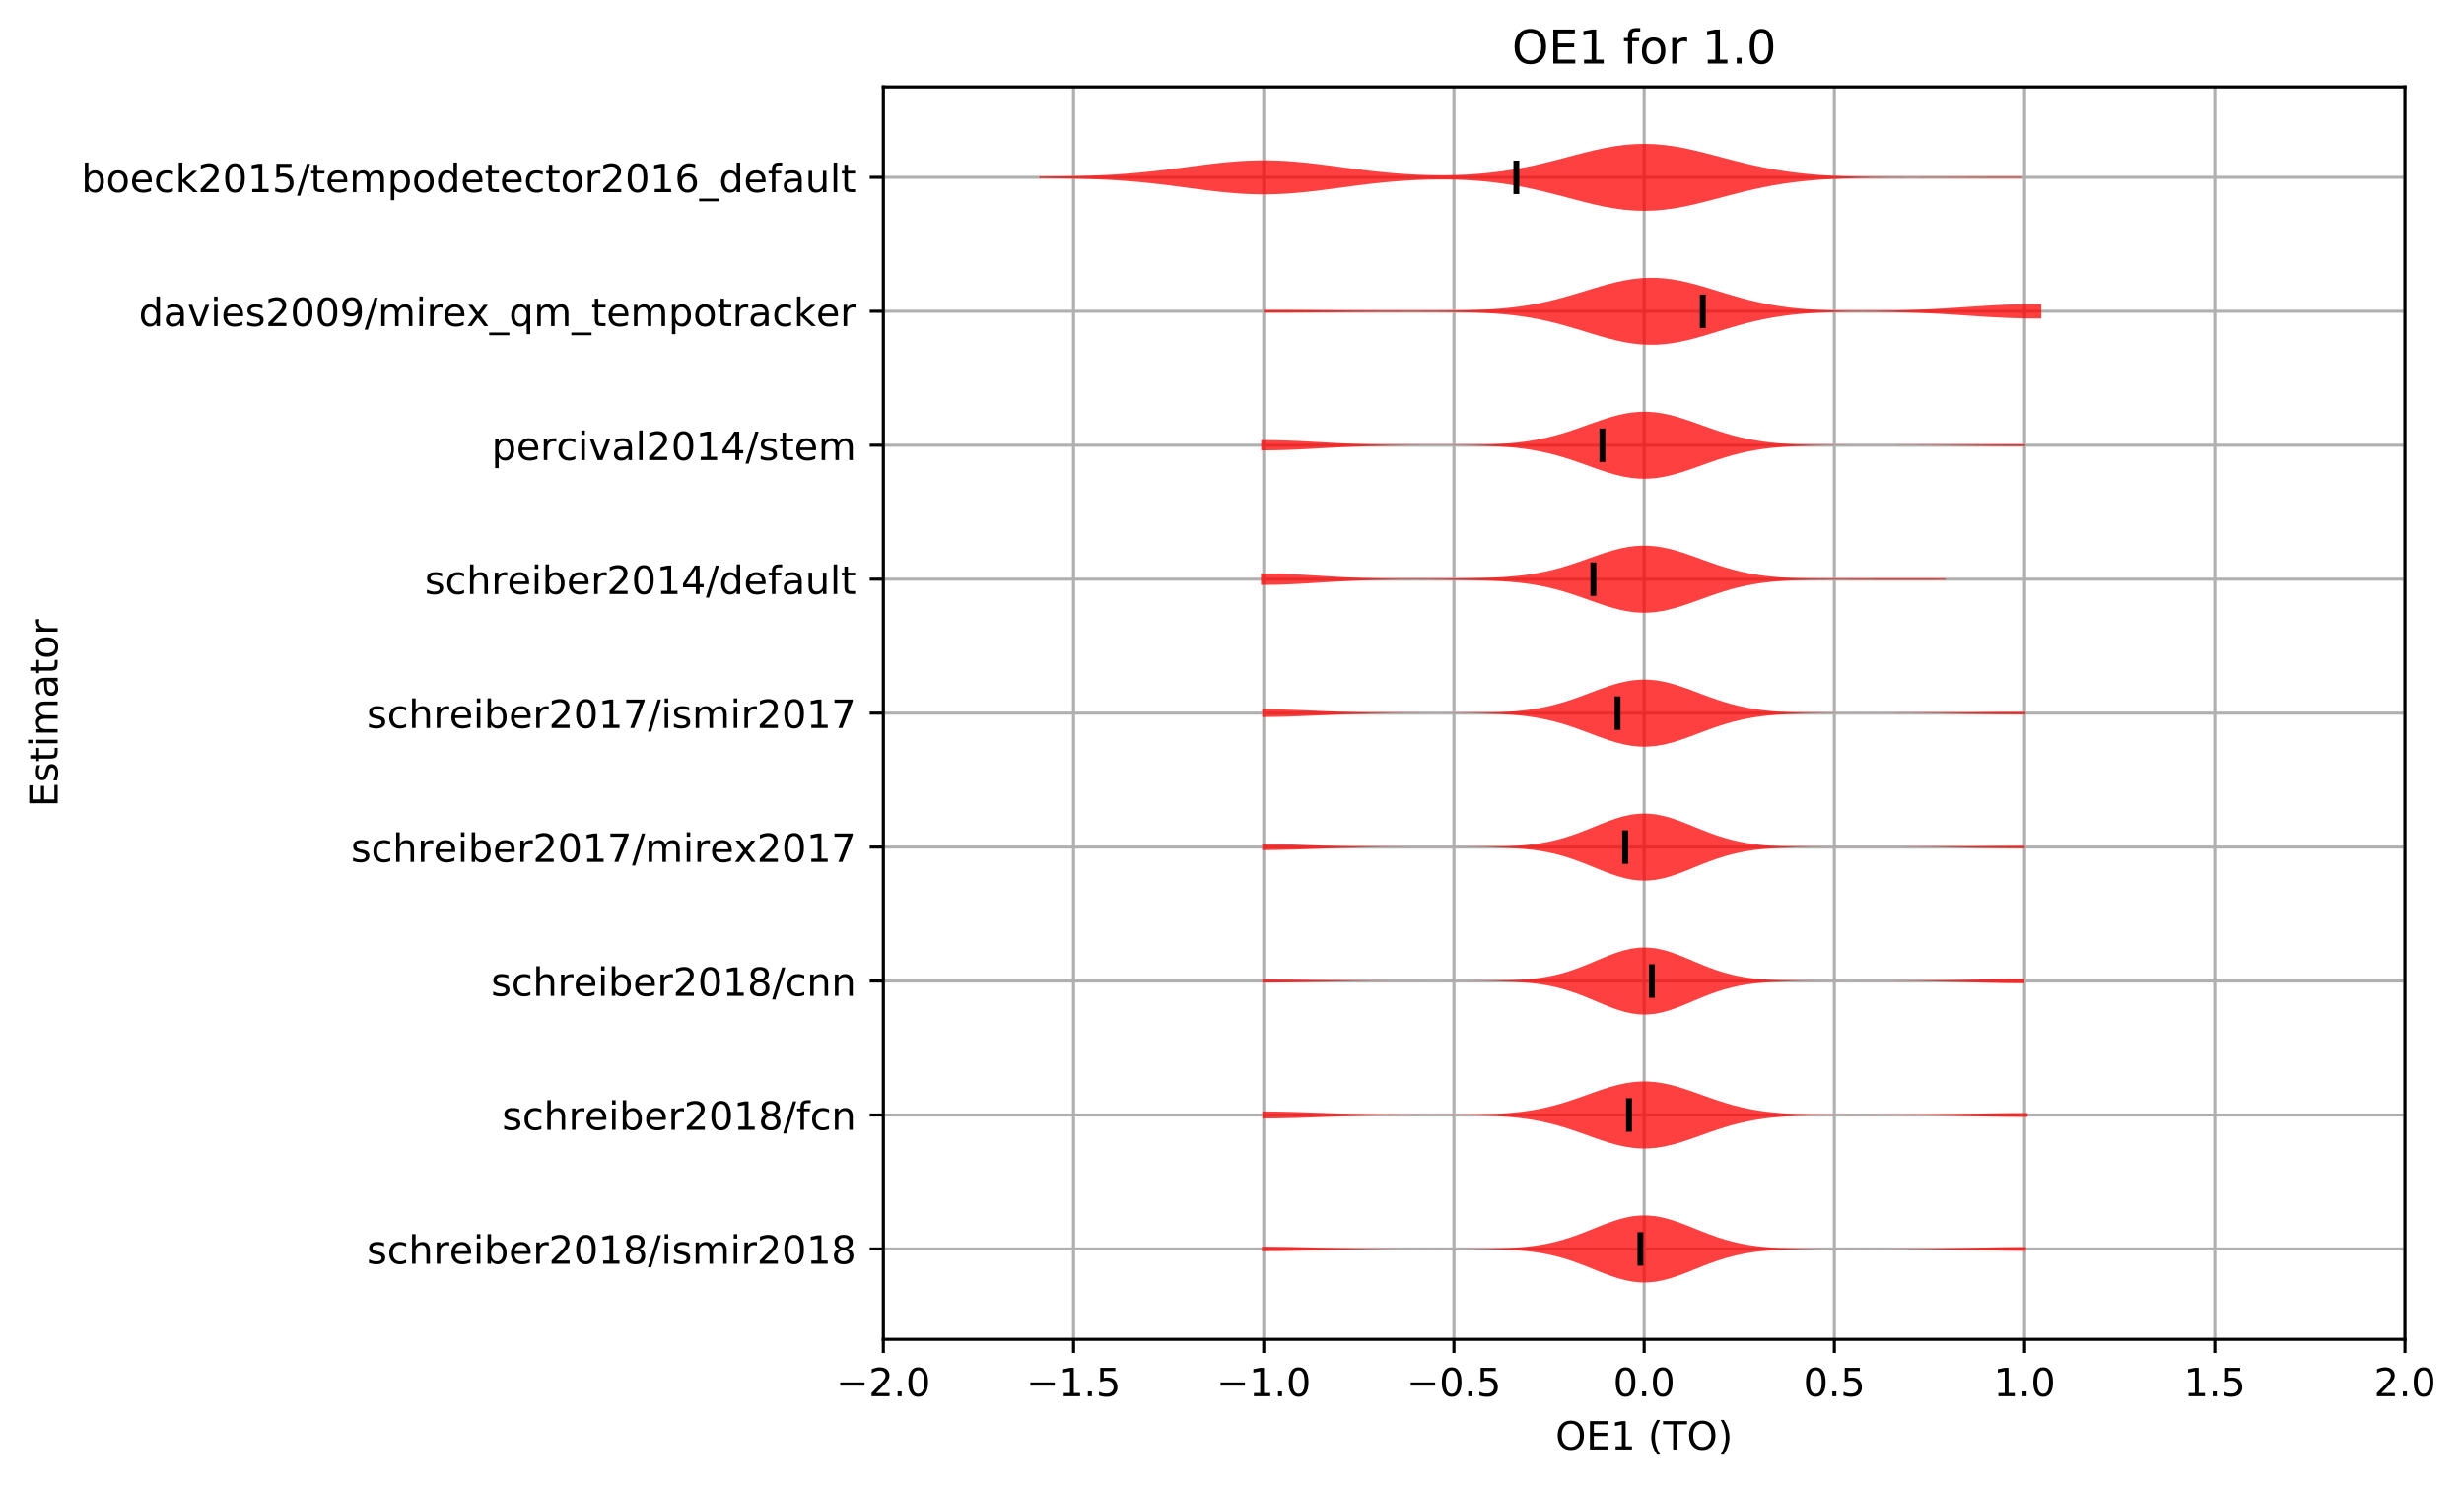 <?xml version="1.0" encoding="utf-8" standalone="no"?>
<!DOCTYPE svg PUBLIC "-//W3C//DTD SVG 1.1//EN"
  "http://www.w3.org/Graphics/SVG/1.1/DTD/svg11.dtd">
<!-- Created with matplotlib (http://matplotlib.org/) -->
<svg height="381.426pt" version="1.1" viewBox="0 0 632.498 381.426" width="632.498pt" xmlns="http://www.w3.org/2000/svg" xmlns:xlink="http://www.w3.org/1999/xlink">
 <defs>
  <style type="text/css">
*{stroke-linecap:butt;stroke-linejoin:round;}
  </style>
 </defs>
 <g id="figure_1">
  <g id="patch_1">
   <path d="M -0 381.426 
L 632.498 381.426 
L 632.498 0 
L -0 0 
z
" style="fill:#ffffff;"/>
  </g>
  <g id="axes_1">
   <g id="patch_2">
    <path d="M 226.747 343.87 
L 617.347 343.87 
L 617.347 22.318 
L 226.747 22.318 
z
" style="fill:#ffffff;"/>
   </g>
   <g id="matplotlib.axis_1">
    <g id="xtick_1">
     <g id="line2d_1">
      <path clip-path="url(#pa7b929ca11)" d="M 226.747 343.87 
L 226.747 22.318 
" style="fill:none;stroke:#b0b0b0;stroke-linecap:square;stroke-width:0.8;"/>
     </g>
     <g id="line2d_2">
      <defs>
       <path d="M 0 0 
L 0 3.5 
" id="md903d407cc" style="stroke:#000000;stroke-width:0.8;"/>
      </defs>
      <g>
       <use style="stroke:#000000;stroke-width:0.8;" x="226.747" xlink:href="#md903d407cc" y="343.87"/>
      </g>
     </g>
     <g id="text_1">
      <!-- −2.0 -->
      <defs>
       <path d="M 10.594 35.5 
L 73.188 35.5 
L 73.188 27.203 
L 10.594 27.203 
z
" id="DejaVuSans-2212"/>
       <path d="M 19.188 8.297 
L 53.609 8.297 
L 53.609 0 
L 7.328 0 
L 7.328 8.297 
Q 12.938 14.109 22.625 23.891 
Q 32.328 33.688 34.812 36.531 
Q 39.547 41.844 41.422 45.531 
Q 43.312 49.219 43.312 52.781 
Q 43.312 58.594 39.234 62.25 
Q 35.156 65.922 28.609 65.922 
Q 23.969 65.922 18.812 64.312 
Q 13.672 62.703 7.812 59.422 
L 7.812 69.391 
Q 13.766 71.781 18.938 73 
Q 24.125 74.219 28.422 74.219 
Q 39.75 74.219 46.484 68.547 
Q 53.219 62.891 53.219 53.422 
Q 53.219 48.922 51.531 44.891 
Q 49.859 40.875 45.406 35.406 
Q 44.188 33.984 37.641 27.219 
Q 31.109 20.453 19.188 8.297 
z
" id="DejaVuSans-32"/>
       <path d="M 10.688 12.406 
L 21 12.406 
L 21 0 
L 10.688 0 
z
" id="DejaVuSans-2e"/>
       <path d="M 31.781 66.406 
Q 24.172 66.406 20.328 58.906 
Q 16.5 51.422 16.5 36.375 
Q 16.5 21.391 20.328 13.891 
Q 24.172 6.391 31.781 6.391 
Q 39.453 6.391 43.281 13.891 
Q 47.125 21.391 47.125 36.375 
Q 47.125 51.422 43.281 58.906 
Q 39.453 66.406 31.781 66.406 
z
M 31.781 74.219 
Q 44.047 74.219 50.516 64.516 
Q 56.984 54.828 56.984 36.375 
Q 56.984 17.969 50.516 8.266 
Q 44.047 -1.422 31.781 -1.422 
Q 19.531 -1.422 13.062 8.266 
Q 6.594 17.969 6.594 36.375 
Q 6.594 54.828 13.062 64.516 
Q 19.531 74.219 31.781 74.219 
z
" id="DejaVuSans-30"/>
      </defs>
      <g transform="translate(214.605 358.469)scale(0.1 -0.1)">
       <use xlink:href="#DejaVuSans-2212"/>
       <use x="83.789" xlink:href="#DejaVuSans-32"/>
       <use x="147.412" xlink:href="#DejaVuSans-2e"/>
       <use x="179.199" xlink:href="#DejaVuSans-30"/>
      </g>
     </g>
    </g>
    <g id="xtick_2">
     <g id="line2d_3">
      <path clip-path="url(#pa7b929ca11)" d="M 275.572 343.87 
L 275.572 22.318 
" style="fill:none;stroke:#b0b0b0;stroke-linecap:square;stroke-width:0.8;"/>
     </g>
     <g id="line2d_4">
      <g>
       <use style="stroke:#000000;stroke-width:0.8;" x="275.572" xlink:href="#md903d407cc" y="343.87"/>
      </g>
     </g>
     <g id="text_2">
      <!-- −1.5 -->
      <defs>
       <path d="M 12.406 8.297 
L 28.516 8.297 
L 28.516 63.922 
L 10.984 60.406 
L 10.984 69.391 
L 28.422 72.906 
L 38.281 72.906 
L 38.281 8.297 
L 54.391 8.297 
L 54.391 0 
L 12.406 0 
z
" id="DejaVuSans-31"/>
       <path d="M 10.797 72.906 
L 49.516 72.906 
L 49.516 64.594 
L 19.828 64.594 
L 19.828 46.734 
Q 21.969 47.469 24.109 47.828 
Q 26.266 48.188 28.422 48.188 
Q 40.625 48.188 47.75 41.5 
Q 54.891 34.812 54.891 23.391 
Q 54.891 11.625 47.562 5.094 
Q 40.234 -1.422 26.906 -1.422 
Q 22.312 -1.422 17.547 -0.641 
Q 12.797 0.141 7.719 1.703 
L 7.719 11.625 
Q 12.109 9.234 16.797 8.062 
Q 21.484 6.891 26.703 6.891 
Q 35.156 6.891 40.078 11.328 
Q 45.016 15.766 45.016 23.391 
Q 45.016 31 40.078 35.438 
Q 35.156 39.891 26.703 39.891 
Q 22.75 39.891 18.812 39.016 
Q 14.891 38.141 10.797 36.281 
z
" id="DejaVuSans-35"/>
      </defs>
      <g transform="translate(263.43 358.469)scale(0.1 -0.1)">
       <use xlink:href="#DejaVuSans-2212"/>
       <use x="83.789" xlink:href="#DejaVuSans-31"/>
       <use x="147.412" xlink:href="#DejaVuSans-2e"/>
       <use x="179.199" xlink:href="#DejaVuSans-35"/>
      </g>
     </g>
    </g>
    <g id="xtick_3">
     <g id="line2d_5">
      <path clip-path="url(#pa7b929ca11)" d="M 324.397 343.87 
L 324.397 22.318 
" style="fill:none;stroke:#b0b0b0;stroke-linecap:square;stroke-width:0.8;"/>
     </g>
     <g id="line2d_6">
      <g>
       <use style="stroke:#000000;stroke-width:0.8;" x="324.397" xlink:href="#md903d407cc" y="343.87"/>
      </g>
     </g>
     <g id="text_3">
      <!-- −1.0 -->
      <g transform="translate(312.255 358.469)scale(0.1 -0.1)">
       <use xlink:href="#DejaVuSans-2212"/>
       <use x="83.789" xlink:href="#DejaVuSans-31"/>
       <use x="147.412" xlink:href="#DejaVuSans-2e"/>
       <use x="179.199" xlink:href="#DejaVuSans-30"/>
      </g>
     </g>
    </g>
    <g id="xtick_4">
     <g id="line2d_7">
      <path clip-path="url(#pa7b929ca11)" d="M 373.222 343.87 
L 373.222 22.318 
" style="fill:none;stroke:#b0b0b0;stroke-linecap:square;stroke-width:0.8;"/>
     </g>
     <g id="line2d_8">
      <g>
       <use style="stroke:#000000;stroke-width:0.8;" x="373.222" xlink:href="#md903d407cc" y="343.87"/>
      </g>
     </g>
     <g id="text_4">
      <!-- −0.5 -->
      <g transform="translate(361.08 358.469)scale(0.1 -0.1)">
       <use xlink:href="#DejaVuSans-2212"/>
       <use x="83.789" xlink:href="#DejaVuSans-30"/>
       <use x="147.412" xlink:href="#DejaVuSans-2e"/>
       <use x="179.199" xlink:href="#DejaVuSans-35"/>
      </g>
     </g>
    </g>
    <g id="xtick_5">
     <g id="line2d_9">
      <path clip-path="url(#pa7b929ca11)" d="M 422.047 343.87 
L 422.047 22.318 
" style="fill:none;stroke:#b0b0b0;stroke-linecap:square;stroke-width:0.8;"/>
     </g>
     <g id="line2d_10">
      <g>
       <use style="stroke:#000000;stroke-width:0.8;" x="422.047" xlink:href="#md903d407cc" y="343.87"/>
      </g>
     </g>
     <g id="text_5">
      <!-- 0.0 -->
      <g transform="translate(414.095 358.469)scale(0.1 -0.1)">
       <use xlink:href="#DejaVuSans-30"/>
       <use x="63.623" xlink:href="#DejaVuSans-2e"/>
       <use x="95.41" xlink:href="#DejaVuSans-30"/>
      </g>
     </g>
    </g>
    <g id="xtick_6">
     <g id="line2d_11">
      <path clip-path="url(#pa7b929ca11)" d="M 470.872 343.87 
L 470.872 22.318 
" style="fill:none;stroke:#b0b0b0;stroke-linecap:square;stroke-width:0.8;"/>
     </g>
     <g id="line2d_12">
      <g>
       <use style="stroke:#000000;stroke-width:0.8;" x="470.872" xlink:href="#md903d407cc" y="343.87"/>
      </g>
     </g>
     <g id="text_6">
      <!-- 0.5 -->
      <g transform="translate(462.92 358.469)scale(0.1 -0.1)">
       <use xlink:href="#DejaVuSans-30"/>
       <use x="63.623" xlink:href="#DejaVuSans-2e"/>
       <use x="95.41" xlink:href="#DejaVuSans-35"/>
      </g>
     </g>
    </g>
    <g id="xtick_7">
     <g id="line2d_13">
      <path clip-path="url(#pa7b929ca11)" d="M 519.697 343.87 
L 519.697 22.318 
" style="fill:none;stroke:#b0b0b0;stroke-linecap:square;stroke-width:0.8;"/>
     </g>
     <g id="line2d_14">
      <g>
       <use style="stroke:#000000;stroke-width:0.8;" x="519.697" xlink:href="#md903d407cc" y="343.87"/>
      </g>
     </g>
     <g id="text_7">
      <!-- 1.0 -->
      <g transform="translate(511.745 358.469)scale(0.1 -0.1)">
       <use xlink:href="#DejaVuSans-31"/>
       <use x="63.623" xlink:href="#DejaVuSans-2e"/>
       <use x="95.41" xlink:href="#DejaVuSans-30"/>
      </g>
     </g>
    </g>
    <g id="xtick_8">
     <g id="line2d_15">
      <path clip-path="url(#pa7b929ca11)" d="M 568.522 343.87 
L 568.522 22.318 
" style="fill:none;stroke:#b0b0b0;stroke-linecap:square;stroke-width:0.8;"/>
     </g>
     <g id="line2d_16">
      <g>
       <use style="stroke:#000000;stroke-width:0.8;" x="568.522" xlink:href="#md903d407cc" y="343.87"/>
      </g>
     </g>
     <g id="text_8">
      <!-- 1.5 -->
      <g transform="translate(560.57 358.469)scale(0.1 -0.1)">
       <use xlink:href="#DejaVuSans-31"/>
       <use x="63.623" xlink:href="#DejaVuSans-2e"/>
       <use x="95.41" xlink:href="#DejaVuSans-35"/>
      </g>
     </g>
    </g>
    <g id="xtick_9">
     <g id="line2d_17">
      <path clip-path="url(#pa7b929ca11)" d="M 617.347 343.87 
L 617.347 22.318 
" style="fill:none;stroke:#b0b0b0;stroke-linecap:square;stroke-width:0.8;"/>
     </g>
     <g id="line2d_18">
      <g>
       <use style="stroke:#000000;stroke-width:0.8;" x="617.347" xlink:href="#md903d407cc" y="343.87"/>
      </g>
     </g>
     <g id="text_9">
      <!-- 2.0 -->
      <g transform="translate(609.395 358.469)scale(0.1 -0.1)">
       <use xlink:href="#DejaVuSans-32"/>
       <use x="63.623" xlink:href="#DejaVuSans-2e"/>
       <use x="95.41" xlink:href="#DejaVuSans-30"/>
      </g>
     </g>
    </g>
    <g id="text_10">
     <!-- OE1 (TO) -->
     <defs>
      <path d="M 39.406 66.219 
Q 28.656 66.219 22.328 58.203 
Q 16.016 50.203 16.016 36.375 
Q 16.016 22.609 22.328 14.594 
Q 28.656 6.594 39.406 6.594 
Q 50.141 6.594 56.422 14.594 
Q 62.703 22.609 62.703 36.375 
Q 62.703 50.203 56.422 58.203 
Q 50.141 66.219 39.406 66.219 
z
M 39.406 74.219 
Q 54.734 74.219 63.906 63.938 
Q 73.094 53.656 73.094 36.375 
Q 73.094 19.141 63.906 8.859 
Q 54.734 -1.422 39.406 -1.422 
Q 24.031 -1.422 14.812 8.828 
Q 5.609 19.094 5.609 36.375 
Q 5.609 53.656 14.812 63.938 
Q 24.031 74.219 39.406 74.219 
z
" id="DejaVuSans-4f"/>
      <path d="M 9.812 72.906 
L 55.906 72.906 
L 55.906 64.594 
L 19.672 64.594 
L 19.672 43.016 
L 54.391 43.016 
L 54.391 34.719 
L 19.672 34.719 
L 19.672 8.297 
L 56.781 8.297 
L 56.781 0 
L 9.812 0 
z
" id="DejaVuSans-45"/>
      <path id="DejaVuSans-20"/>
      <path d="M 31 75.875 
Q 24.469 64.656 21.281 53.656 
Q 18.109 42.672 18.109 31.391 
Q 18.109 20.125 21.312 9.062 
Q 24.516 -2 31 -13.188 
L 23.188 -13.188 
Q 15.875 -1.703 12.234 9.375 
Q 8.594 20.453 8.594 31.391 
Q 8.594 42.281 12.203 53.312 
Q 15.828 64.359 23.188 75.875 
z
" id="DejaVuSans-28"/>
      <path d="M -0.297 72.906 
L 61.375 72.906 
L 61.375 64.594 
L 35.5 64.594 
L 35.5 0 
L 25.594 0 
L 25.594 64.594 
L -0.297 64.594 
z
" id="DejaVuSans-54"/>
      <path d="M 8.016 75.875 
L 15.828 75.875 
Q 23.141 64.359 26.781 53.312 
Q 30.422 42.281 30.422 31.391 
Q 30.422 20.453 26.781 9.375 
Q 23.141 -1.703 15.828 -13.188 
L 8.016 -13.188 
Q 14.5 -2 17.703 9.062 
Q 20.906 20.125 20.906 31.391 
Q 20.906 42.672 17.703 53.656 
Q 14.5 64.656 8.016 75.875 
z
" id="DejaVuSans-29"/>
     </defs>
     <g transform="translate(399.29 372.147)scale(0.1 -0.1)">
      <use xlink:href="#DejaVuSans-4f"/>
      <use x="78.711" xlink:href="#DejaVuSans-45"/>
      <use x="141.895" xlink:href="#DejaVuSans-31"/>
      <use x="205.518" xlink:href="#DejaVuSans-20"/>
      <use x="237.305" xlink:href="#DejaVuSans-28"/>
      <use x="276.318" xlink:href="#DejaVuSans-54"/>
      <use x="337.402" xlink:href="#DejaVuSans-4f"/>
      <use x="416.113" xlink:href="#DejaVuSans-29"/>
     </g>
    </g>
   </g>
   <g id="matplotlib.axis_2">
    <g id="ytick_1">
     <g id="line2d_19">
      <path clip-path="url(#pa7b929ca11)" d="M 226.747 320.656 
L 617.347 320.656 
" style="fill:none;stroke:#b0b0b0;stroke-linecap:square;stroke-width:0.8;"/>
     </g>
     <g id="line2d_20">
      <defs>
       <path d="M 0 0 
L -3.5 0 
" id="m796d4924a7" style="stroke:#000000;stroke-width:0.8;"/>
      </defs>
      <g>
       <use style="stroke:#000000;stroke-width:0.8;" x="226.747" xlink:href="#m796d4924a7" y="320.656"/>
      </g>
     </g>
     <g id="text_11">
      <!-- schreiber2018/ismir2018 -->
      <defs>
       <path d="M 44.281 53.078 
L 44.281 44.578 
Q 40.484 46.531 36.375 47.5 
Q 32.281 48.484 27.875 48.484 
Q 21.188 48.484 17.844 46.438 
Q 14.5 44.391 14.5 40.281 
Q 14.5 37.156 16.891 35.375 
Q 19.281 33.594 26.516 31.984 
L 29.594 31.297 
Q 39.156 29.25 43.188 25.516 
Q 47.219 21.781 47.219 15.094 
Q 47.219 7.469 41.188 3.016 
Q 35.156 -1.422 24.609 -1.422 
Q 20.219 -1.422 15.453 -0.562 
Q 10.688 0.297 5.422 2 
L 5.422 11.281 
Q 10.406 8.688 15.234 7.391 
Q 20.062 6.109 24.812 6.109 
Q 31.156 6.109 34.562 8.281 
Q 37.984 10.453 37.984 14.406 
Q 37.984 18.062 35.516 20.016 
Q 33.062 21.969 24.703 23.781 
L 21.578 24.516 
Q 13.234 26.266 9.516 29.906 
Q 5.812 33.547 5.812 39.891 
Q 5.812 47.609 11.281 51.797 
Q 16.75 56 26.812 56 
Q 31.781 56 36.172 55.266 
Q 40.578 54.547 44.281 53.078 
z
" id="DejaVuSans-73"/>
       <path d="M 48.781 52.594 
L 48.781 44.188 
Q 44.969 46.297 41.141 47.344 
Q 37.312 48.391 33.406 48.391 
Q 24.656 48.391 19.812 42.844 
Q 14.984 37.312 14.984 27.297 
Q 14.984 17.281 19.812 11.734 
Q 24.656 6.203 33.406 6.203 
Q 37.312 6.203 41.141 7.25 
Q 44.969 8.297 48.781 10.406 
L 48.781 2.094 
Q 45.016 0.344 40.984 -0.531 
Q 36.969 -1.422 32.422 -1.422 
Q 20.062 -1.422 12.781 6.344 
Q 5.516 14.109 5.516 27.297 
Q 5.516 40.672 12.859 48.328 
Q 20.219 56 33.016 56 
Q 37.156 56 41.109 55.141 
Q 45.062 54.297 48.781 52.594 
z
" id="DejaVuSans-63"/>
       <path d="M 54.891 33.016 
L 54.891 0 
L 45.906 0 
L 45.906 32.719 
Q 45.906 40.484 42.875 44.328 
Q 39.844 48.188 33.797 48.188 
Q 26.516 48.188 22.312 43.547 
Q 18.109 38.922 18.109 30.906 
L 18.109 0 
L 9.078 0 
L 9.078 75.984 
L 18.109 75.984 
L 18.109 46.188 
Q 21.344 51.125 25.703 53.562 
Q 30.078 56 35.797 56 
Q 45.219 56 50.047 50.172 
Q 54.891 44.344 54.891 33.016 
z
" id="DejaVuSans-68"/>
       <path d="M 41.109 46.297 
Q 39.594 47.172 37.812 47.578 
Q 36.031 48 33.891 48 
Q 26.266 48 22.188 43.047 
Q 18.109 38.094 18.109 28.812 
L 18.109 0 
L 9.078 0 
L 9.078 54.688 
L 18.109 54.688 
L 18.109 46.188 
Q 20.953 51.172 25.484 53.578 
Q 30.031 56 36.531 56 
Q 37.453 56 38.578 55.875 
Q 39.703 55.766 41.062 55.516 
z
" id="DejaVuSans-72"/>
       <path d="M 56.203 29.594 
L 56.203 25.203 
L 14.891 25.203 
Q 15.484 15.922 20.484 11.062 
Q 25.484 6.203 34.422 6.203 
Q 39.594 6.203 44.453 7.469 
Q 49.312 8.734 54.109 11.281 
L 54.109 2.781 
Q 49.266 0.734 44.188 -0.344 
Q 39.109 -1.422 33.891 -1.422 
Q 20.797 -1.422 13.156 6.188 
Q 5.516 13.812 5.516 26.812 
Q 5.516 40.234 12.766 48.109 
Q 20.016 56 32.328 56 
Q 43.359 56 49.781 48.891 
Q 56.203 41.797 56.203 29.594 
z
M 47.219 32.234 
Q 47.125 39.594 43.094 43.984 
Q 39.062 48.391 32.422 48.391 
Q 24.906 48.391 20.391 44.141 
Q 15.875 39.891 15.188 32.172 
z
" id="DejaVuSans-65"/>
       <path d="M 9.422 54.688 
L 18.406 54.688 
L 18.406 0 
L 9.422 0 
z
M 9.422 75.984 
L 18.406 75.984 
L 18.406 64.594 
L 9.422 64.594 
z
" id="DejaVuSans-69"/>
       <path d="M 48.688 27.297 
Q 48.688 37.203 44.609 42.844 
Q 40.531 48.484 33.406 48.484 
Q 26.266 48.484 22.188 42.844 
Q 18.109 37.203 18.109 27.297 
Q 18.109 17.391 22.188 11.75 
Q 26.266 6.109 33.406 6.109 
Q 40.531 6.109 44.609 11.75 
Q 48.688 17.391 48.688 27.297 
z
M 18.109 46.391 
Q 20.953 51.266 25.266 53.625 
Q 29.594 56 35.594 56 
Q 45.562 56 51.781 48.094 
Q 58.016 40.188 58.016 27.297 
Q 58.016 14.406 51.781 6.484 
Q 45.562 -1.422 35.594 -1.422 
Q 29.594 -1.422 25.266 0.953 
Q 20.953 3.328 18.109 8.203 
L 18.109 0 
L 9.078 0 
L 9.078 75.984 
L 18.109 75.984 
z
" id="DejaVuSans-62"/>
       <path d="M 31.781 34.625 
Q 24.75 34.625 20.719 30.859 
Q 16.703 27.094 16.703 20.516 
Q 16.703 13.922 20.719 10.156 
Q 24.75 6.391 31.781 6.391 
Q 38.812 6.391 42.859 10.172 
Q 46.922 13.969 46.922 20.516 
Q 46.922 27.094 42.891 30.859 
Q 38.875 34.625 31.781 34.625 
z
M 21.922 38.812 
Q 15.578 40.375 12.031 44.719 
Q 8.5 49.078 8.5 55.328 
Q 8.5 64.062 14.719 69.141 
Q 20.953 74.219 31.781 74.219 
Q 42.672 74.219 48.875 69.141 
Q 55.078 64.062 55.078 55.328 
Q 55.078 49.078 51.531 44.719 
Q 48 40.375 41.703 38.812 
Q 48.828 37.156 52.797 32.312 
Q 56.781 27.484 56.781 20.516 
Q 56.781 9.906 50.312 4.234 
Q 43.844 -1.422 31.781 -1.422 
Q 19.734 -1.422 13.25 4.234 
Q 6.781 9.906 6.781 20.516 
Q 6.781 27.484 10.781 32.312 
Q 14.797 37.156 21.922 38.812 
z
M 18.312 54.391 
Q 18.312 48.734 21.844 45.562 
Q 25.391 42.391 31.781 42.391 
Q 38.141 42.391 41.719 45.562 
Q 45.312 48.734 45.312 54.391 
Q 45.312 60.062 41.719 63.234 
Q 38.141 66.406 31.781 66.406 
Q 25.391 66.406 21.844 63.234 
Q 18.312 60.062 18.312 54.391 
z
" id="DejaVuSans-38"/>
       <path d="M 25.391 72.906 
L 33.688 72.906 
L 8.297 -9.281 
L 0 -9.281 
z
" id="DejaVuSans-2f"/>
       <path d="M 52 44.188 
Q 55.375 50.25 60.062 53.125 
Q 64.75 56 71.094 56 
Q 79.641 56 84.281 50.016 
Q 88.922 44.047 88.922 33.016 
L 88.922 0 
L 79.891 0 
L 79.891 32.719 
Q 79.891 40.578 77.094 44.375 
Q 74.312 48.188 68.609 48.188 
Q 61.625 48.188 57.562 43.547 
Q 53.516 38.922 53.516 30.906 
L 53.516 0 
L 44.484 0 
L 44.484 32.719 
Q 44.484 40.625 41.703 44.406 
Q 38.922 48.188 33.109 48.188 
Q 26.219 48.188 22.156 43.531 
Q 18.109 38.875 18.109 30.906 
L 18.109 0 
L 9.078 0 
L 9.078 54.688 
L 18.109 54.688 
L 18.109 46.188 
Q 21.188 51.219 25.484 53.609 
Q 29.781 56 35.688 56 
Q 41.656 56 45.828 52.969 
Q 50 49.953 52 44.188 
z
" id="DejaVuSans-6d"/>
      </defs>
      <g transform="translate(94.164 324.456)scale(0.1 -0.1)">
       <use xlink:href="#DejaVuSans-73"/>
       <use x="52.1" xlink:href="#DejaVuSans-63"/>
       <use x="107.08" xlink:href="#DejaVuSans-68"/>
       <use x="170.459" xlink:href="#DejaVuSans-72"/>
       <use x="211.541" xlink:href="#DejaVuSans-65"/>
       <use x="273.064" xlink:href="#DejaVuSans-69"/>
       <use x="300.848" xlink:href="#DejaVuSans-62"/>
       <use x="364.324" xlink:href="#DejaVuSans-65"/>
       <use x="425.848" xlink:href="#DejaVuSans-72"/>
       <use x="466.961" xlink:href="#DejaVuSans-32"/>
       <use x="530.584" xlink:href="#DejaVuSans-30"/>
       <use x="594.207" xlink:href="#DejaVuSans-31"/>
       <use x="657.83" xlink:href="#DejaVuSans-38"/>
       <use x="721.453" xlink:href="#DejaVuSans-2f"/>
       <use x="755.145" xlink:href="#DejaVuSans-69"/>
       <use x="782.928" xlink:href="#DejaVuSans-73"/>
       <use x="835.027" xlink:href="#DejaVuSans-6d"/>
       <use x="932.439" xlink:href="#DejaVuSans-69"/>
       <use x="960.223" xlink:href="#DejaVuSans-72"/>
       <use x="1001.336" xlink:href="#DejaVuSans-32"/>
       <use x="1064.959" xlink:href="#DejaVuSans-30"/>
       <use x="1128.582" xlink:href="#DejaVuSans-31"/>
       <use x="1192.205" xlink:href="#DejaVuSans-38"/>
      </g>
     </g>
    </g>
    <g id="ytick_2">
     <g id="line2d_21">
      <path clip-path="url(#pa7b929ca11)" d="M 226.747 286.266 
L 617.347 286.266 
" style="fill:none;stroke:#b0b0b0;stroke-linecap:square;stroke-width:0.8;"/>
     </g>
     <g id="line2d_22">
      <g>
       <use style="stroke:#000000;stroke-width:0.8;" x="226.747" xlink:href="#m796d4924a7" y="286.266"/>
      </g>
     </g>
     <g id="text_12">
      <!-- schreiber2018/fcn -->
      <defs>
       <path d="M 37.109 75.984 
L 37.109 68.5 
L 28.516 68.5 
Q 23.688 68.5 21.797 66.547 
Q 19.922 64.594 19.922 59.516 
L 19.922 54.688 
L 34.719 54.688 
L 34.719 47.703 
L 19.922 47.703 
L 19.922 0 
L 10.891 0 
L 10.891 47.703 
L 2.297 47.703 
L 2.297 54.688 
L 10.891 54.688 
L 10.891 58.5 
Q 10.891 67.625 15.141 71.797 
Q 19.391 75.984 28.609 75.984 
z
" id="DejaVuSans-66"/>
       <path d="M 54.891 33.016 
L 54.891 0 
L 45.906 0 
L 45.906 32.719 
Q 45.906 40.484 42.875 44.328 
Q 39.844 48.188 33.797 48.188 
Q 26.516 48.188 22.312 43.547 
Q 18.109 38.922 18.109 30.906 
L 18.109 0 
L 9.078 0 
L 9.078 54.688 
L 18.109 54.688 
L 18.109 46.188 
Q 21.344 51.125 25.703 53.562 
Q 30.078 56 35.797 56 
Q 45.219 56 50.047 50.172 
Q 54.891 44.344 54.891 33.016 
z
" id="DejaVuSans-6e"/>
      </defs>
      <g transform="translate(128.875 290.065)scale(0.1 -0.1)">
       <use xlink:href="#DejaVuSans-73"/>
       <use x="52.1" xlink:href="#DejaVuSans-63"/>
       <use x="107.08" xlink:href="#DejaVuSans-68"/>
       <use x="170.459" xlink:href="#DejaVuSans-72"/>
       <use x="211.541" xlink:href="#DejaVuSans-65"/>
       <use x="273.064" xlink:href="#DejaVuSans-69"/>
       <use x="300.848" xlink:href="#DejaVuSans-62"/>
       <use x="364.324" xlink:href="#DejaVuSans-65"/>
       <use x="425.848" xlink:href="#DejaVuSans-72"/>
       <use x="466.961" xlink:href="#DejaVuSans-32"/>
       <use x="530.584" xlink:href="#DejaVuSans-30"/>
       <use x="594.207" xlink:href="#DejaVuSans-31"/>
       <use x="657.83" xlink:href="#DejaVuSans-38"/>
       <use x="721.453" xlink:href="#DejaVuSans-2f"/>
       <use x="755.145" xlink:href="#DejaVuSans-66"/>
       <use x="790.35" xlink:href="#DejaVuSans-63"/>
       <use x="845.33" xlink:href="#DejaVuSans-6e"/>
      </g>
     </g>
    </g>
    <g id="ytick_3">
     <g id="line2d_23">
      <path clip-path="url(#pa7b929ca11)" d="M 226.747 251.875 
L 617.347 251.875 
" style="fill:none;stroke:#b0b0b0;stroke-linecap:square;stroke-width:0.8;"/>
     </g>
     <g id="line2d_24">
      <g>
       <use style="stroke:#000000;stroke-width:0.8;" x="226.747" xlink:href="#m796d4924a7" y="251.875"/>
      </g>
     </g>
     <g id="text_13">
      <!-- schreiber2018/cnn -->
      <g transform="translate(126.058 255.675)scale(0.1 -0.1)">
       <use xlink:href="#DejaVuSans-73"/>
       <use x="52.1" xlink:href="#DejaVuSans-63"/>
       <use x="107.08" xlink:href="#DejaVuSans-68"/>
       <use x="170.459" xlink:href="#DejaVuSans-72"/>
       <use x="211.541" xlink:href="#DejaVuSans-65"/>
       <use x="273.064" xlink:href="#DejaVuSans-69"/>
       <use x="300.848" xlink:href="#DejaVuSans-62"/>
       <use x="364.324" xlink:href="#DejaVuSans-65"/>
       <use x="425.848" xlink:href="#DejaVuSans-72"/>
       <use x="466.961" xlink:href="#DejaVuSans-32"/>
       <use x="530.584" xlink:href="#DejaVuSans-30"/>
       <use x="594.207" xlink:href="#DejaVuSans-31"/>
       <use x="657.83" xlink:href="#DejaVuSans-38"/>
       <use x="721.453" xlink:href="#DejaVuSans-2f"/>
       <use x="755.145" xlink:href="#DejaVuSans-63"/>
       <use x="810.125" xlink:href="#DejaVuSans-6e"/>
       <use x="873.504" xlink:href="#DejaVuSans-6e"/>
      </g>
     </g>
    </g>
    <g id="ytick_4">
     <g id="line2d_25">
      <path clip-path="url(#pa7b929ca11)" d="M 226.747 217.485 
L 617.347 217.485 
" style="fill:none;stroke:#b0b0b0;stroke-linecap:square;stroke-width:0.8;"/>
     </g>
     <g id="line2d_26">
      <g>
       <use style="stroke:#000000;stroke-width:0.8;" x="226.747" xlink:href="#m796d4924a7" y="217.485"/>
      </g>
     </g>
     <g id="text_14">
      <!-- schreiber2017/mirex2017 -->
      <defs>
       <path d="M 8.203 72.906 
L 55.078 72.906 
L 55.078 68.703 
L 28.609 0 
L 18.312 0 
L 43.219 64.594 
L 8.203 64.594 
z
" id="DejaVuSans-37"/>
       <path d="M 54.891 54.688 
L 35.109 28.078 
L 55.906 0 
L 45.312 0 
L 29.391 21.484 
L 13.484 0 
L 2.875 0 
L 24.125 28.609 
L 4.688 54.688 
L 15.281 54.688 
L 29.781 35.203 
L 44.281 54.688 
z
" id="DejaVuSans-78"/>
      </defs>
      <g transform="translate(90.084 221.284)scale(0.1 -0.1)">
       <use xlink:href="#DejaVuSans-73"/>
       <use x="52.1" xlink:href="#DejaVuSans-63"/>
       <use x="107.08" xlink:href="#DejaVuSans-68"/>
       <use x="170.459" xlink:href="#DejaVuSans-72"/>
       <use x="211.541" xlink:href="#DejaVuSans-65"/>
       <use x="273.064" xlink:href="#DejaVuSans-69"/>
       <use x="300.848" xlink:href="#DejaVuSans-62"/>
       <use x="364.324" xlink:href="#DejaVuSans-65"/>
       <use x="425.848" xlink:href="#DejaVuSans-72"/>
       <use x="466.961" xlink:href="#DejaVuSans-32"/>
       <use x="530.584" xlink:href="#DejaVuSans-30"/>
       <use x="594.207" xlink:href="#DejaVuSans-31"/>
       <use x="657.83" xlink:href="#DejaVuSans-37"/>
       <use x="721.453" xlink:href="#DejaVuSans-2f"/>
       <use x="755.145" xlink:href="#DejaVuSans-6d"/>
       <use x="852.557" xlink:href="#DejaVuSans-69"/>
       <use x="880.34" xlink:href="#DejaVuSans-72"/>
       <use x="921.422" xlink:href="#DejaVuSans-65"/>
       <use x="982.93" xlink:href="#DejaVuSans-78"/>
       <use x="1042.109" xlink:href="#DejaVuSans-32"/>
       <use x="1105.732" xlink:href="#DejaVuSans-30"/>
       <use x="1169.355" xlink:href="#DejaVuSans-31"/>
       <use x="1232.979" xlink:href="#DejaVuSans-37"/>
      </g>
     </g>
    </g>
    <g id="ytick_5">
     <g id="line2d_27">
      <path clip-path="url(#pa7b929ca11)" d="M 226.747 183.094 
L 617.347 183.094 
" style="fill:none;stroke:#b0b0b0;stroke-linecap:square;stroke-width:0.8;"/>
     </g>
     <g id="line2d_28">
      <g>
       <use style="stroke:#000000;stroke-width:0.8;" x="226.747" xlink:href="#m796d4924a7" y="183.094"/>
      </g>
     </g>
     <g id="text_15">
      <!-- schreiber2017/ismir2017 -->
      <g transform="translate(94.164 186.893)scale(0.1 -0.1)">
       <use xlink:href="#DejaVuSans-73"/>
       <use x="52.1" xlink:href="#DejaVuSans-63"/>
       <use x="107.08" xlink:href="#DejaVuSans-68"/>
       <use x="170.459" xlink:href="#DejaVuSans-72"/>
       <use x="211.541" xlink:href="#DejaVuSans-65"/>
       <use x="273.064" xlink:href="#DejaVuSans-69"/>
       <use x="300.848" xlink:href="#DejaVuSans-62"/>
       <use x="364.324" xlink:href="#DejaVuSans-65"/>
       <use x="425.848" xlink:href="#DejaVuSans-72"/>
       <use x="466.961" xlink:href="#DejaVuSans-32"/>
       <use x="530.584" xlink:href="#DejaVuSans-30"/>
       <use x="594.207" xlink:href="#DejaVuSans-31"/>
       <use x="657.83" xlink:href="#DejaVuSans-37"/>
       <use x="721.453" xlink:href="#DejaVuSans-2f"/>
       <use x="755.145" xlink:href="#DejaVuSans-69"/>
       <use x="782.928" xlink:href="#DejaVuSans-73"/>
       <use x="835.027" xlink:href="#DejaVuSans-6d"/>
       <use x="932.439" xlink:href="#DejaVuSans-69"/>
       <use x="960.223" xlink:href="#DejaVuSans-72"/>
       <use x="1001.336" xlink:href="#DejaVuSans-32"/>
       <use x="1064.959" xlink:href="#DejaVuSans-30"/>
       <use x="1128.582" xlink:href="#DejaVuSans-31"/>
       <use x="1192.205" xlink:href="#DejaVuSans-37"/>
      </g>
     </g>
    </g>
    <g id="ytick_6">
     <g id="line2d_29">
      <path clip-path="url(#pa7b929ca11)" d="M 226.747 148.704 
L 617.347 148.704 
" style="fill:none;stroke:#b0b0b0;stroke-linecap:square;stroke-width:0.8;"/>
     </g>
     <g id="line2d_30">
      <g>
       <use style="stroke:#000000;stroke-width:0.8;" x="226.747" xlink:href="#m796d4924a7" y="148.704"/>
      </g>
     </g>
     <g id="text_16">
      <!-- schreiber2014/default -->
      <defs>
       <path d="M 37.797 64.312 
L 12.891 25.391 
L 37.797 25.391 
z
M 35.203 72.906 
L 47.609 72.906 
L 47.609 25.391 
L 58.016 25.391 
L 58.016 17.188 
L 47.609 17.188 
L 47.609 0 
L 37.797 0 
L 37.797 17.188 
L 4.891 17.188 
L 4.891 26.703 
z
" id="DejaVuSans-34"/>
       <path d="M 45.406 46.391 
L 45.406 75.984 
L 54.391 75.984 
L 54.391 0 
L 45.406 0 
L 45.406 8.203 
Q 42.578 3.328 38.25 0.953 
Q 33.938 -1.422 27.875 -1.422 
Q 17.969 -1.422 11.734 6.484 
Q 5.516 14.406 5.516 27.297 
Q 5.516 40.188 11.734 48.094 
Q 17.969 56 27.875 56 
Q 33.938 56 38.25 53.625 
Q 42.578 51.266 45.406 46.391 
z
M 14.797 27.297 
Q 14.797 17.391 18.875 11.75 
Q 22.953 6.109 30.078 6.109 
Q 37.203 6.109 41.297 11.75 
Q 45.406 17.391 45.406 27.297 
Q 45.406 37.203 41.297 42.844 
Q 37.203 48.484 30.078 48.484 
Q 22.953 48.484 18.875 42.844 
Q 14.797 37.203 14.797 27.297 
z
" id="DejaVuSans-64"/>
       <path d="M 34.281 27.484 
Q 23.391 27.484 19.188 25 
Q 14.984 22.516 14.984 16.5 
Q 14.984 11.719 18.141 8.906 
Q 21.297 6.109 26.703 6.109 
Q 34.188 6.109 38.703 11.406 
Q 43.219 16.703 43.219 25.484 
L 43.219 27.484 
z
M 52.203 31.203 
L 52.203 0 
L 43.219 0 
L 43.219 8.297 
Q 40.141 3.328 35.547 0.953 
Q 30.953 -1.422 24.312 -1.422 
Q 15.922 -1.422 10.953 3.297 
Q 6 8.016 6 15.922 
Q 6 25.141 12.172 29.828 
Q 18.359 34.516 30.609 34.516 
L 43.219 34.516 
L 43.219 35.406 
Q 43.219 41.609 39.141 45 
Q 35.062 48.391 27.688 48.391 
Q 23 48.391 18.547 47.266 
Q 14.109 46.141 10.016 43.891 
L 10.016 52.203 
Q 14.938 54.109 19.578 55.047 
Q 24.219 56 28.609 56 
Q 40.484 56 46.344 49.844 
Q 52.203 43.703 52.203 31.203 
z
" id="DejaVuSans-61"/>
       <path d="M 8.5 21.578 
L 8.5 54.688 
L 17.484 54.688 
L 17.484 21.922 
Q 17.484 14.156 20.5 10.266 
Q 23.531 6.391 29.594 6.391 
Q 36.859 6.391 41.078 11.031 
Q 45.312 15.672 45.312 23.688 
L 45.312 54.688 
L 54.297 54.688 
L 54.297 0 
L 45.312 0 
L 45.312 8.406 
Q 42.047 3.422 37.719 1 
Q 33.406 -1.422 27.688 -1.422 
Q 18.266 -1.422 13.375 4.438 
Q 8.5 10.297 8.5 21.578 
z
M 31.109 56 
z
" id="DejaVuSans-75"/>
       <path d="M 9.422 75.984 
L 18.406 75.984 
L 18.406 0 
L 9.422 0 
z
" id="DejaVuSans-6c"/>
       <path d="M 18.312 70.219 
L 18.312 54.688 
L 36.812 54.688 
L 36.812 47.703 
L 18.312 47.703 
L 18.312 18.016 
Q 18.312 11.328 20.141 9.422 
Q 21.969 7.516 27.594 7.516 
L 36.812 7.516 
L 36.812 0 
L 27.594 0 
Q 17.188 0 13.234 3.875 
Q 9.281 7.766 9.281 18.016 
L 9.281 47.703 
L 2.688 47.703 
L 2.688 54.688 
L 9.281 54.688 
L 9.281 70.219 
z
" id="DejaVuSans-74"/>
      </defs>
      <g transform="translate(109.045 152.503)scale(0.1 -0.1)">
       <use xlink:href="#DejaVuSans-73"/>
       <use x="52.1" xlink:href="#DejaVuSans-63"/>
       <use x="107.08" xlink:href="#DejaVuSans-68"/>
       <use x="170.459" xlink:href="#DejaVuSans-72"/>
       <use x="211.541" xlink:href="#DejaVuSans-65"/>
       <use x="273.064" xlink:href="#DejaVuSans-69"/>
       <use x="300.848" xlink:href="#DejaVuSans-62"/>
       <use x="364.324" xlink:href="#DejaVuSans-65"/>
       <use x="425.848" xlink:href="#DejaVuSans-72"/>
       <use x="466.961" xlink:href="#DejaVuSans-32"/>
       <use x="530.584" xlink:href="#DejaVuSans-30"/>
       <use x="594.207" xlink:href="#DejaVuSans-31"/>
       <use x="657.83" xlink:href="#DejaVuSans-34"/>
       <use x="721.453" xlink:href="#DejaVuSans-2f"/>
       <use x="755.145" xlink:href="#DejaVuSans-64"/>
       <use x="818.621" xlink:href="#DejaVuSans-65"/>
       <use x="880.145" xlink:href="#DejaVuSans-66"/>
       <use x="915.35" xlink:href="#DejaVuSans-61"/>
       <use x="976.629" xlink:href="#DejaVuSans-75"/>
       <use x="1040.008" xlink:href="#DejaVuSans-6c"/>
       <use x="1067.791" xlink:href="#DejaVuSans-74"/>
      </g>
     </g>
    </g>
    <g id="ytick_7">
     <g id="line2d_31">
      <path clip-path="url(#pa7b929ca11)" d="M 226.747 114.313 
L 617.347 114.313 
" style="fill:none;stroke:#b0b0b0;stroke-linecap:square;stroke-width:0.8;"/>
     </g>
     <g id="line2d_32">
      <g>
       <use style="stroke:#000000;stroke-width:0.8;" x="226.747" xlink:href="#m796d4924a7" y="114.313"/>
      </g>
     </g>
     <g id="text_17">
      <!-- percival2014/stem -->
      <defs>
       <path d="M 18.109 8.203 
L 18.109 -20.797 
L 9.078 -20.797 
L 9.078 54.688 
L 18.109 54.688 
L 18.109 46.391 
Q 20.953 51.266 25.266 53.625 
Q 29.594 56 35.594 56 
Q 45.562 56 51.781 48.094 
Q 58.016 40.188 58.016 27.297 
Q 58.016 14.406 51.781 6.484 
Q 45.562 -1.422 35.594 -1.422 
Q 29.594 -1.422 25.266 0.953 
Q 20.953 3.328 18.109 8.203 
z
M 48.688 27.297 
Q 48.688 37.203 44.609 42.844 
Q 40.531 48.484 33.406 48.484 
Q 26.266 48.484 22.188 42.844 
Q 18.109 37.203 18.109 27.297 
Q 18.109 17.391 22.188 11.75 
Q 26.266 6.109 33.406 6.109 
Q 40.531 6.109 44.609 11.75 
Q 48.688 17.391 48.688 27.297 
z
" id="DejaVuSans-70"/>
       <path d="M 2.984 54.688 
L 12.5 54.688 
L 29.594 8.797 
L 46.688 54.688 
L 56.203 54.688 
L 35.688 0 
L 23.484 0 
z
" id="DejaVuSans-76"/>
      </defs>
      <g transform="translate(126.194 118.112)scale(0.1 -0.1)">
       <use xlink:href="#DejaVuSans-70"/>
       <use x="63.477" xlink:href="#DejaVuSans-65"/>
       <use x="125" xlink:href="#DejaVuSans-72"/>
       <use x="166.082" xlink:href="#DejaVuSans-63"/>
       <use x="221.062" xlink:href="#DejaVuSans-69"/>
       <use x="248.846" xlink:href="#DejaVuSans-76"/>
       <use x="308.025" xlink:href="#DejaVuSans-61"/>
       <use x="369.305" xlink:href="#DejaVuSans-6c"/>
       <use x="397.088" xlink:href="#DejaVuSans-32"/>
       <use x="460.711" xlink:href="#DejaVuSans-30"/>
       <use x="524.334" xlink:href="#DejaVuSans-31"/>
       <use x="587.957" xlink:href="#DejaVuSans-34"/>
       <use x="651.58" xlink:href="#DejaVuSans-2f"/>
       <use x="685.271" xlink:href="#DejaVuSans-73"/>
       <use x="737.371" xlink:href="#DejaVuSans-74"/>
       <use x="776.58" xlink:href="#DejaVuSans-65"/>
       <use x="838.104" xlink:href="#DejaVuSans-6d"/>
      </g>
     </g>
    </g>
    <g id="ytick_8">
     <g id="line2d_33">
      <path clip-path="url(#pa7b929ca11)" d="M 226.747 79.922 
L 617.347 79.922 
" style="fill:none;stroke:#b0b0b0;stroke-linecap:square;stroke-width:0.8;"/>
     </g>
     <g id="line2d_34">
      <g>
       <use style="stroke:#000000;stroke-width:0.8;" x="226.747" xlink:href="#m796d4924a7" y="79.922"/>
      </g>
     </g>
     <g id="text_18">
      <!-- davies2009/mirex_qm_tempotracker -->
      <defs>
       <path d="M 10.984 1.516 
L 10.984 10.5 
Q 14.703 8.734 18.5 7.812 
Q 22.312 6.891 25.984 6.891 
Q 35.75 6.891 40.891 13.453 
Q 46.047 20.016 46.781 33.406 
Q 43.953 29.203 39.594 26.953 
Q 35.25 24.703 29.984 24.703 
Q 19.047 24.703 12.672 31.312 
Q 6.297 37.938 6.297 49.422 
Q 6.297 60.641 12.938 67.422 
Q 19.578 74.219 30.609 74.219 
Q 43.266 74.219 49.922 64.516 
Q 56.594 54.828 56.594 36.375 
Q 56.594 19.141 48.406 8.859 
Q 40.234 -1.422 26.422 -1.422 
Q 22.703 -1.422 18.891 -0.688 
Q 15.094 0.047 10.984 1.516 
z
M 30.609 32.422 
Q 37.25 32.422 41.125 36.953 
Q 45.016 41.5 45.016 49.422 
Q 45.016 57.281 41.125 61.844 
Q 37.25 66.406 30.609 66.406 
Q 23.969 66.406 20.094 61.844 
Q 16.219 57.281 16.219 49.422 
Q 16.219 41.5 20.094 36.953 
Q 23.969 32.422 30.609 32.422 
z
" id="DejaVuSans-39"/>
       <path d="M 50.984 -16.609 
L 50.984 -23.578 
L -0.984 -23.578 
L -0.984 -16.609 
z
" id="DejaVuSans-5f"/>
       <path d="M 14.797 27.297 
Q 14.797 17.391 18.875 11.75 
Q 22.953 6.109 30.078 6.109 
Q 37.203 6.109 41.297 11.75 
Q 45.406 17.391 45.406 27.297 
Q 45.406 37.203 41.297 42.844 
Q 37.203 48.484 30.078 48.484 
Q 22.953 48.484 18.875 42.844 
Q 14.797 37.203 14.797 27.297 
z
M 45.406 8.203 
Q 42.578 3.328 38.25 0.953 
Q 33.938 -1.422 27.875 -1.422 
Q 17.969 -1.422 11.734 6.484 
Q 5.516 14.406 5.516 27.297 
Q 5.516 40.188 11.734 48.094 
Q 17.969 56 27.875 56 
Q 33.938 56 38.25 53.625 
Q 42.578 51.266 45.406 46.391 
L 45.406 54.688 
L 54.391 54.688 
L 54.391 -20.797 
L 45.406 -20.797 
z
" id="DejaVuSans-71"/>
       <path d="M 30.609 48.391 
Q 23.391 48.391 19.188 42.75 
Q 14.984 37.109 14.984 27.297 
Q 14.984 17.484 19.156 11.844 
Q 23.344 6.203 30.609 6.203 
Q 37.797 6.203 41.984 11.859 
Q 46.188 17.531 46.188 27.297 
Q 46.188 37.016 41.984 42.703 
Q 37.797 48.391 30.609 48.391 
z
M 30.609 56 
Q 42.328 56 49.016 48.375 
Q 55.719 40.766 55.719 27.297 
Q 55.719 13.875 49.016 6.219 
Q 42.328 -1.422 30.609 -1.422 
Q 18.844 -1.422 12.172 6.219 
Q 5.516 13.875 5.516 27.297 
Q 5.516 40.766 12.172 48.375 
Q 18.844 56 30.609 56 
z
" id="DejaVuSans-6f"/>
       <path d="M 9.078 75.984 
L 18.109 75.984 
L 18.109 31.109 
L 44.922 54.688 
L 56.391 54.688 
L 27.391 29.109 
L 57.625 0 
L 45.906 0 
L 18.109 26.703 
L 18.109 0 
L 9.078 0 
z
" id="DejaVuSans-6b"/>
      </defs>
      <g transform="translate(35.617 83.722)scale(0.1 -0.1)">
       <use xlink:href="#DejaVuSans-64"/>
       <use x="63.477" xlink:href="#DejaVuSans-61"/>
       <use x="124.756" xlink:href="#DejaVuSans-76"/>
       <use x="183.936" xlink:href="#DejaVuSans-69"/>
       <use x="211.719" xlink:href="#DejaVuSans-65"/>
       <use x="273.242" xlink:href="#DejaVuSans-73"/>
       <use x="325.342" xlink:href="#DejaVuSans-32"/>
       <use x="388.965" xlink:href="#DejaVuSans-30"/>
       <use x="452.588" xlink:href="#DejaVuSans-30"/>
       <use x="516.211" xlink:href="#DejaVuSans-39"/>
       <use x="579.834" xlink:href="#DejaVuSans-2f"/>
       <use x="613.525" xlink:href="#DejaVuSans-6d"/>
       <use x="710.938" xlink:href="#DejaVuSans-69"/>
       <use x="738.721" xlink:href="#DejaVuSans-72"/>
       <use x="779.803" xlink:href="#DejaVuSans-65"/>
       <use x="841.311" xlink:href="#DejaVuSans-78"/>
       <use x="900.49" xlink:href="#DejaVuSans-5f"/>
       <use x="950.49" xlink:href="#DejaVuSans-71"/>
       <use x="1013.967" xlink:href="#DejaVuSans-6d"/>
       <use x="1111.379" xlink:href="#DejaVuSans-5f"/>
       <use x="1161.379" xlink:href="#DejaVuSans-74"/>
       <use x="1200.588" xlink:href="#DejaVuSans-65"/>
       <use x="1262.111" xlink:href="#DejaVuSans-6d"/>
       <use x="1359.523" xlink:href="#DejaVuSans-70"/>
       <use x="1423" xlink:href="#DejaVuSans-6f"/>
       <use x="1484.182" xlink:href="#DejaVuSans-74"/>
       <use x="1523.391" xlink:href="#DejaVuSans-72"/>
       <use x="1564.504" xlink:href="#DejaVuSans-61"/>
       <use x="1625.783" xlink:href="#DejaVuSans-63"/>
       <use x="1680.764" xlink:href="#DejaVuSans-6b"/>
       <use x="1738.627" xlink:href="#DejaVuSans-65"/>
       <use x="1800.15" xlink:href="#DejaVuSans-72"/>
      </g>
     </g>
    </g>
    <g id="ytick_9">
     <g id="line2d_35">
      <path clip-path="url(#pa7b929ca11)" d="M 226.747 45.532 
L 617.347 45.532 
" style="fill:none;stroke:#b0b0b0;stroke-linecap:square;stroke-width:0.8;"/>
     </g>
     <g id="line2d_36">
      <g>
       <use style="stroke:#000000;stroke-width:0.8;" x="226.747" xlink:href="#m796d4924a7" y="45.532"/>
      </g>
     </g>
     <g id="text_19">
      <!-- boeck2015/tempodetector2016_default -->
      <defs>
       <path d="M 33.016 40.375 
Q 26.375 40.375 22.484 35.828 
Q 18.609 31.297 18.609 23.391 
Q 18.609 15.531 22.484 10.953 
Q 26.375 6.391 33.016 6.391 
Q 39.656 6.391 43.531 10.953 
Q 47.406 15.531 47.406 23.391 
Q 47.406 31.297 43.531 35.828 
Q 39.656 40.375 33.016 40.375 
z
M 52.594 71.297 
L 52.594 62.312 
Q 48.875 64.062 45.094 64.984 
Q 41.312 65.922 37.594 65.922 
Q 27.828 65.922 22.672 59.328 
Q 17.531 52.734 16.797 39.406 
Q 19.672 43.656 24.016 45.922 
Q 28.375 48.188 33.594 48.188 
Q 44.578 48.188 50.953 41.516 
Q 57.328 34.859 57.328 23.391 
Q 57.328 12.156 50.688 5.359 
Q 44.047 -1.422 33.016 -1.422 
Q 20.359 -1.422 13.672 8.266 
Q 6.984 17.969 6.984 36.375 
Q 6.984 53.656 15.188 63.938 
Q 23.391 74.219 37.203 74.219 
Q 40.922 74.219 44.703 73.484 
Q 48.484 72.75 52.594 71.297 
z
" id="DejaVuSans-36"/>
      </defs>
      <g transform="translate(20.878 49.331)scale(0.1 -0.1)">
       <use xlink:href="#DejaVuSans-62"/>
       <use x="63.477" xlink:href="#DejaVuSans-6f"/>
       <use x="124.658" xlink:href="#DejaVuSans-65"/>
       <use x="186.182" xlink:href="#DejaVuSans-63"/>
       <use x="241.162" xlink:href="#DejaVuSans-6b"/>
       <use x="299.072" xlink:href="#DejaVuSans-32"/>
       <use x="362.695" xlink:href="#DejaVuSans-30"/>
       <use x="426.318" xlink:href="#DejaVuSans-31"/>
       <use x="489.941" xlink:href="#DejaVuSans-35"/>
       <use x="553.564" xlink:href="#DejaVuSans-2f"/>
       <use x="587.256" xlink:href="#DejaVuSans-74"/>
       <use x="626.465" xlink:href="#DejaVuSans-65"/>
       <use x="687.988" xlink:href="#DejaVuSans-6d"/>
       <use x="785.4" xlink:href="#DejaVuSans-70"/>
       <use x="848.877" xlink:href="#DejaVuSans-6f"/>
       <use x="910.059" xlink:href="#DejaVuSans-64"/>
       <use x="973.535" xlink:href="#DejaVuSans-65"/>
       <use x="1035.059" xlink:href="#DejaVuSans-74"/>
       <use x="1074.268" xlink:href="#DejaVuSans-65"/>
       <use x="1135.791" xlink:href="#DejaVuSans-63"/>
       <use x="1190.771" xlink:href="#DejaVuSans-74"/>
       <use x="1229.98" xlink:href="#DejaVuSans-6f"/>
       <use x="1291.162" xlink:href="#DejaVuSans-72"/>
       <use x="1332.275" xlink:href="#DejaVuSans-32"/>
       <use x="1395.898" xlink:href="#DejaVuSans-30"/>
       <use x="1459.521" xlink:href="#DejaVuSans-31"/>
       <use x="1523.145" xlink:href="#DejaVuSans-36"/>
       <use x="1586.768" xlink:href="#DejaVuSans-5f"/>
       <use x="1636.768" xlink:href="#DejaVuSans-64"/>
       <use x="1700.244" xlink:href="#DejaVuSans-65"/>
       <use x="1761.768" xlink:href="#DejaVuSans-66"/>
       <use x="1796.973" xlink:href="#DejaVuSans-61"/>
       <use x="1858.252" xlink:href="#DejaVuSans-75"/>
       <use x="1921.631" xlink:href="#DejaVuSans-6c"/>
       <use x="1949.414" xlink:href="#DejaVuSans-74"/>
      </g>
     </g>
    </g>
    <g id="text_20">
     <!-- Estimator -->
     <g transform="translate(14.798 207.217)rotate(-90)scale(0.1 -0.1)">
      <use xlink:href="#DejaVuSans-45"/>
      <use x="63.184" xlink:href="#DejaVuSans-73"/>
      <use x="115.283" xlink:href="#DejaVuSans-74"/>
      <use x="154.492" xlink:href="#DejaVuSans-69"/>
      <use x="182.275" xlink:href="#DejaVuSans-6d"/>
      <use x="279.688" xlink:href="#DejaVuSans-61"/>
      <use x="340.967" xlink:href="#DejaVuSans-74"/>
      <use x="380.176" xlink:href="#DejaVuSans-6f"/>
      <use x="441.357" xlink:href="#DejaVuSans-72"/>
     </g>
    </g>
   </g>
   <g id="PolyCollection_1">
    <path clip-path="url(#pa7b929ca11)" d="M 323.926 320.076 
L 323.926 321.237 
L 325.908 321.233 
L 327.889 321.215 
L 329.87 321.186 
L 331.851 321.146 
L 333.833 321.099 
L 335.814 321.048 
L 337.795 320.994 
L 339.776 320.941 
L 341.758 320.891 
L 343.739 320.845 
L 345.72 320.804 
L 347.701 320.77 
L 349.683 320.742 
L 351.664 320.719 
L 353.645 320.701 
L 355.626 320.688 
L 357.608 320.678 
L 359.589 320.671 
L 361.57 320.666 
L 363.551 320.663 
L 365.533 320.661 
L 367.514 320.66 
L 369.495 320.66 
L 371.476 320.661 
L 373.457 320.665 
L 375.439 320.67 
L 377.42 320.68 
L 379.401 320.695 
L 381.382 320.719 
L 383.364 320.756 
L 385.345 320.812 
L 387.326 320.894 
L 389.307 321.01 
L 391.289 321.171 
L 393.27 321.387 
L 395.251 321.671 
L 397.232 322.032 
L 399.214 322.478 
L 401.195 323.014 
L 403.176 323.636 
L 405.157 324.336 
L 407.139 325.096 
L 409.12 325.889 
L 411.101 326.681 
L 413.082 327.433 
L 415.063 328.104 
L 417.045 328.651 
L 419.026 329.041 
L 421.007 329.246 
L 422.988 329.254 
L 424.97 329.063 
L 426.951 328.687 
L 428.932 328.15 
L 430.913 327.488 
L 432.895 326.741 
L 434.876 325.95 
L 436.857 325.156 
L 438.838 324.393 
L 440.82 323.688 
L 442.801 323.059 
L 444.782 322.516 
L 446.763 322.063 
L 448.745 321.696 
L 450.726 321.407 
L 452.707 321.186 
L 454.688 321.021 
L 456.669 320.902 
L 458.651 320.818 
L 460.632 320.76 
L 462.613 320.722 
L 464.594 320.696 
L 466.576 320.68 
L 468.557 320.671 
L 470.538 320.665 
L 472.519 320.662 
L 474.501 320.66 
L 476.482 320.66 
L 478.463 320.66 
L 480.444 320.662 
L 482.426 320.664 
L 484.407 320.668 
L 486.388 320.674 
L 488.369 320.683 
L 490.351 320.694 
L 492.332 320.709 
L 494.313 320.728 
L 496.294 320.751 
L 498.276 320.78 
L 500.257 320.814 
L 502.238 320.852 
L 504.219 320.894 
L 506.2 320.938 
L 508.182 320.983 
L 510.163 321.026 
L 512.144 321.065 
L 514.125 321.098 
L 516.107 321.122 
L 518.088 321.137 
L 520.069 321.141 
L 520.069 320.172 
L 520.069 320.172 
L 518.088 320.176 
L 516.107 320.191 
L 514.125 320.215 
L 512.144 320.248 
L 510.163 320.287 
L 508.182 320.33 
L 506.2 320.375 
L 504.219 320.419 
L 502.238 320.461 
L 500.257 320.499 
L 498.276 320.533 
L 496.294 320.562 
L 494.313 320.585 
L 492.332 320.604 
L 490.351 320.619 
L 488.369 320.63 
L 486.388 320.639 
L 484.407 320.645 
L 482.426 320.649 
L 480.444 320.651 
L 478.463 320.653 
L 476.482 320.653 
L 474.501 320.653 
L 472.519 320.651 
L 470.538 320.648 
L 468.557 320.642 
L 466.576 320.633 
L 464.594 320.617 
L 462.613 320.591 
L 460.632 320.553 
L 458.651 320.495 
L 456.669 320.411 
L 454.688 320.292 
L 452.707 320.127 
L 450.726 319.906 
L 448.745 319.617 
L 446.763 319.25 
L 444.782 318.797 
L 442.801 318.254 
L 440.82 317.625 
L 438.838 316.92 
L 436.857 316.157 
L 434.876 315.363 
L 432.895 314.572 
L 430.913 313.825 
L 428.932 313.163 
L 426.951 312.626 
L 424.97 312.25 
L 422.988 312.059 
L 421.007 312.067 
L 419.026 312.272 
L 417.045 312.662 
L 415.063 313.209 
L 413.082 313.879 
L 411.101 314.632 
L 409.12 315.424 
L 407.139 316.217 
L 405.157 316.977 
L 403.176 317.677 
L 401.195 318.299 
L 399.214 318.835 
L 397.232 319.281 
L 395.251 319.642 
L 393.27 319.926 
L 391.289 320.142 
L 389.307 320.303 
L 387.326 320.419 
L 385.345 320.5 
L 383.364 320.556 
L 381.382 320.594 
L 379.401 320.618 
L 377.42 320.633 
L 375.439 320.643 
L 373.457 320.648 
L 371.476 320.651 
L 369.495 320.653 
L 367.514 320.653 
L 365.533 320.652 
L 363.551 320.65 
L 361.57 320.647 
L 359.589 320.642 
L 357.608 320.635 
L 355.626 320.625 
L 353.645 320.612 
L 351.664 320.594 
L 349.683 320.571 
L 347.701 320.543 
L 345.72 320.509 
L 343.739 320.468 
L 341.758 320.422 
L 339.776 320.372 
L 337.795 320.319 
L 335.814 320.265 
L 333.833 320.214 
L 331.851 320.167 
L 329.87 320.127 
L 327.889 320.098 
L 325.908 320.08 
L 323.926 320.076 
z
" style="fill:#ff0000;fill-opacity:0.75;"/>
   </g>
   <g id="PolyCollection_2">
    <path clip-path="url(#pa7b929ca11)" d="M 324.044 285.365 
L 324.044 287.167 
L 326.028 287.161 
L 328.012 287.139 
L 329.997 287.101 
L 331.981 287.051 
L 333.965 286.99 
L 335.949 286.921 
L 337.933 286.848 
L 339.917 286.773 
L 341.901 286.7 
L 343.885 286.631 
L 345.87 286.567 
L 347.854 286.51 
L 349.838 286.46 
L 351.822 286.417 
L 353.806 286.382 
L 355.79 286.353 
L 357.774 286.331 
L 359.758 286.313 
L 361.743 286.301 
L 363.727 286.292 
L 365.711 286.287 
L 367.695 286.285 
L 369.679 286.286 
L 371.663 286.292 
L 373.647 286.303 
L 375.631 286.321 
L 377.616 286.348 
L 379.6 286.389 
L 381.584 286.447 
L 383.568 286.527 
L 385.552 286.637 
L 387.536 286.783 
L 389.52 286.974 
L 391.504 287.217 
L 393.489 287.521 
L 395.473 287.89 
L 397.457 288.33 
L 399.441 288.841 
L 401.425 289.418 
L 403.409 290.055 
L 405.393 290.736 
L 407.377 291.443 
L 409.362 292.151 
L 411.346 292.832 
L 413.33 293.458 
L 415.314 293.999 
L 417.298 294.427 
L 419.282 294.721 
L 421.266 294.864 
L 423.25 294.848 
L 425.235 294.675 
L 427.219 294.354 
L 429.203 293.902 
L 431.187 293.342 
L 433.171 292.703 
L 435.155 292.014 
L 437.139 291.304 
L 439.123 290.601 
L 441.108 289.927 
L 443.092 289.301 
L 445.076 288.736 
L 447.06 288.239 
L 449.044 287.813 
L 451.028 287.457 
L 453.012 287.165 
L 454.996 286.933 
L 456.981 286.752 
L 458.965 286.613 
L 460.949 286.509 
L 462.933 286.434 
L 464.917 286.38 
L 466.901 286.342 
L 468.885 286.316 
L 470.869 286.299 
L 472.854 286.288 
L 474.838 286.282 
L 476.822 286.279 
L 478.806 286.28 
L 480.79 286.282 
L 482.774 286.287 
L 484.758 286.294 
L 486.742 286.304 
L 488.727 286.317 
L 490.711 286.333 
L 492.695 286.353 
L 494.679 286.378 
L 496.663 286.406 
L 498.647 286.438 
L 500.631 286.474 
L 502.615 286.513 
L 504.6 286.554 
L 506.584 286.595 
L 508.568 286.636 
L 510.552 286.673 
L 512.536 286.706 
L 514.52 286.733 
L 516.504 286.753 
L 518.488 286.764 
L 520.473 286.766 
L 520.473 285.766 
L 520.473 285.766 
L 518.488 285.768 
L 516.504 285.779 
L 514.52 285.798 
L 512.536 285.825 
L 510.552 285.859 
L 508.568 285.896 
L 506.584 285.936 
L 504.6 285.978 
L 502.615 286.019 
L 500.631 286.057 
L 498.647 286.093 
L 496.663 286.126 
L 494.679 286.154 
L 492.695 286.179 
L 490.711 286.199 
L 488.727 286.215 
L 486.742 286.228 
L 484.758 286.238 
L 482.774 286.245 
L 480.79 286.25 
L 478.806 286.252 
L 476.822 286.252 
L 474.838 286.25 
L 472.854 286.244 
L 470.869 286.233 
L 468.885 286.216 
L 466.901 286.19 
L 464.917 286.152 
L 462.933 286.098 
L 460.949 286.022 
L 458.965 285.919 
L 456.981 285.78 
L 454.996 285.599 
L 453.012 285.366 
L 451.028 285.075 
L 449.044 284.719 
L 447.06 284.293 
L 445.076 283.796 
L 443.092 283.231 
L 441.108 282.605 
L 439.123 281.931 
L 437.139 281.228 
L 435.155 280.518 
L 433.171 279.829 
L 431.187 279.19 
L 429.203 278.63 
L 427.219 278.178 
L 425.235 277.857 
L 423.25 277.684 
L 421.266 277.668 
L 419.282 277.811 
L 417.298 278.105 
L 415.314 278.533 
L 413.33 279.074 
L 411.346 279.699 
L 409.362 280.381 
L 407.377 281.089 
L 405.393 281.796 
L 403.409 282.477 
L 401.425 283.113 
L 399.441 283.691 
L 397.457 284.202 
L 395.473 284.642 
L 393.489 285.011 
L 391.504 285.315 
L 389.52 285.558 
L 387.536 285.749 
L 385.552 285.895 
L 383.568 286.005 
L 381.584 286.085 
L 379.6 286.143 
L 377.616 286.183 
L 375.631 286.211 
L 373.647 286.229 
L 371.663 286.24 
L 369.679 286.246 
L 367.695 286.247 
L 365.711 286.245 
L 363.727 286.24 
L 361.743 286.231 
L 359.758 286.218 
L 357.774 286.201 
L 355.79 286.179 
L 353.806 286.15 
L 351.822 286.115 
L 349.838 286.072 
L 347.854 286.022 
L 345.87 285.965 
L 343.885 285.901 
L 341.901 285.831 
L 339.917 285.758 
L 337.933 285.684 
L 335.949 285.611 
L 333.965 285.542 
L 331.981 285.481 
L 329.997 285.431 
L 328.012 285.393 
L 326.028 285.371 
L 324.044 285.365 
z
" style="fill:#ff0000;fill-opacity:0.75;"/>
   </g>
   <g id="PolyCollection_3">
    <path clip-path="url(#pa7b929ca11)" d="M 324.044 251.492 
L 324.044 252.258 
L 326.02 252.254 
L 327.996 252.241 
L 329.972 252.219 
L 331.948 252.19 
L 333.924 252.156 
L 335.9 252.12 
L 337.876 252.083 
L 339.852 252.047 
L 341.828 252.013 
L 343.804 251.984 
L 345.78 251.958 
L 347.755 251.937 
L 349.731 251.92 
L 351.707 251.907 
L 353.683 251.897 
L 355.659 251.89 
L 357.635 251.885 
L 359.611 251.882 
L 361.587 251.879 
L 363.563 251.878 
L 365.539 251.877 
L 367.515 251.877 
L 369.491 251.877 
L 371.467 251.877 
L 373.443 251.879 
L 375.419 251.882 
L 377.394 251.887 
L 379.37 251.897 
L 381.346 251.912 
L 383.322 251.936 
L 385.298 251.975 
L 387.274 252.035 
L 389.25 252.123 
L 391.226 252.25 
L 393.202 252.427 
L 395.178 252.669 
L 397.154 252.987 
L 399.13 253.393 
L 401.106 253.895 
L 403.082 254.495 
L 405.058 255.187 
L 407.033 255.956 
L 409.009 256.776 
L 410.985 257.611 
L 412.961 258.418 
L 414.937 259.15 
L 416.913 259.758 
L 418.889 260.201 
L 420.865 260.445 
L 422.841 260.473 
L 424.817 260.282 
L 426.793 259.887 
L 428.769 259.317 
L 430.745 258.612 
L 432.721 257.82 
L 434.697 256.987 
L 436.672 256.16 
L 438.648 255.375 
L 440.624 254.662 
L 442.6 254.038 
L 444.576 253.511 
L 446.552 253.081 
L 448.528 252.742 
L 450.504 252.482 
L 452.48 252.289 
L 454.456 252.151 
L 456.432 252.054 
L 458.408 251.988 
L 460.384 251.945 
L 462.36 251.917 
L 464.336 251.9 
L 466.311 251.889 
L 468.287 251.883 
L 470.263 251.88 
L 472.239 251.878 
L 474.215 251.877 
L 476.191 251.877 
L 478.167 251.878 
L 480.143 251.879 
L 482.119 251.881 
L 484.095 251.885 
L 486.071 251.89 
L 488.047 251.897 
L 490.023 251.908 
L 491.999 251.923 
L 493.975 251.942 
L 495.95 251.968 
L 497.926 251.999 
L 499.902 252.037 
L 501.878 252.082 
L 503.854 252.132 
L 505.83 252.186 
L 507.806 252.241 
L 509.782 252.296 
L 511.758 252.347 
L 513.734 252.39 
L 515.71 252.423 
L 517.686 252.443 
L 519.662 252.45 
L 519.662 251.301 
L 519.662 251.301 
L 517.686 251.307 
L 515.71 251.328 
L 513.734 251.361 
L 511.758 251.404 
L 509.782 251.455 
L 507.806 251.509 
L 505.83 251.565 
L 503.854 251.619 
L 501.878 251.669 
L 499.902 251.713 
L 497.926 251.751 
L 495.95 251.783 
L 493.975 251.808 
L 491.999 251.828 
L 490.023 251.842 
L 488.047 251.853 
L 486.071 251.861 
L 484.095 251.866 
L 482.119 251.869 
L 480.143 251.872 
L 478.167 251.873 
L 476.191 251.874 
L 474.215 251.873 
L 472.239 251.873 
L 470.263 251.871 
L 468.287 251.867 
L 466.311 251.861 
L 464.336 251.851 
L 462.36 251.834 
L 460.384 251.806 
L 458.408 251.762 
L 456.432 251.697 
L 454.456 251.6 
L 452.48 251.461 
L 450.504 251.269 
L 448.528 251.009 
L 446.552 250.67 
L 444.576 250.24 
L 442.6 249.713 
L 440.624 249.089 
L 438.648 248.375 
L 436.672 247.591 
L 434.697 246.763 
L 432.721 245.931 
L 430.745 245.138 
L 428.769 244.434 
L 426.793 243.863 
L 424.817 243.468 
L 422.841 243.278 
L 420.865 243.305 
L 418.889 243.55 
L 416.913 243.992 
L 414.937 244.601 
L 412.961 245.332 
L 410.985 246.139 
L 409.009 246.975 
L 407.033 247.794 
L 405.058 248.563 
L 403.082 249.255 
L 401.106 249.855 
L 399.13 250.357 
L 397.154 250.764 
L 395.178 251.082 
L 393.202 251.323 
L 391.226 251.501 
L 389.25 251.628 
L 387.274 251.716 
L 385.298 251.775 
L 383.322 251.814 
L 381.346 251.839 
L 379.37 251.854 
L 377.394 251.863 
L 375.419 251.869 
L 373.443 251.872 
L 371.467 251.873 
L 369.491 251.874 
L 367.515 251.874 
L 365.539 251.874 
L 363.563 251.873 
L 361.587 251.871 
L 359.611 251.869 
L 357.635 251.866 
L 355.659 251.86 
L 353.683 251.853 
L 351.707 251.843 
L 349.731 251.83 
L 347.755 251.813 
L 345.78 251.792 
L 343.804 251.767 
L 341.828 251.737 
L 339.852 251.704 
L 337.876 251.668 
L 335.9 251.631 
L 333.924 251.594 
L 331.948 251.561 
L 329.972 251.532 
L 327.996 251.51 
L 326.02 251.496 
L 324.044 251.492 
z
" style="fill:#ff0000;fill-opacity:0.75;"/>
   </g>
   <g id="PolyCollection_4">
    <path clip-path="url(#pa7b929ca11)" d="M 324.015 216.711 
L 324.015 218.259 
L 325.992 218.252 
L 327.97 218.228 
L 329.947 218.187 
L 331.924 218.133 
L 333.902 218.07 
L 335.879 218 
L 337.856 217.927 
L 339.833 217.856 
L 341.811 217.789 
L 343.788 217.729 
L 345.765 217.675 
L 347.743 217.63 
L 349.72 217.593 
L 351.697 217.564 
L 353.674 217.541 
L 355.652 217.524 
L 357.629 217.511 
L 359.606 217.502 
L 361.584 217.496 
L 363.561 217.492 
L 365.538 217.49 
L 367.515 217.488 
L 369.493 217.488 
L 371.47 217.489 
L 373.447 217.492 
L 375.424 217.496 
L 377.402 217.505 
L 379.379 217.518 
L 381.356 217.54 
L 383.334 217.574 
L 385.311 217.626 
L 387.288 217.702 
L 389.265 217.811 
L 391.243 217.963 
L 393.22 218.17 
L 395.197 218.443 
L 397.175 218.793 
L 399.152 219.228 
L 401.129 219.755 
L 403.106 220.37 
L 405.084 221.067 
L 407.061 221.827 
L 409.038 222.625 
L 411.016 223.426 
L 412.993 224.19 
L 414.97 224.875 
L 416.947 225.439 
L 418.925 225.844 
L 420.902 226.064 
L 422.879 226.082 
L 424.857 225.898 
L 426.834 225.524 
L 428.811 224.987 
L 430.788 224.32 
L 432.766 223.567 
L 434.743 222.769 
L 436.72 221.968 
L 438.698 221.199 
L 440.675 220.49 
L 442.652 219.859 
L 444.629 219.316 
L 446.607 218.864 
L 448.584 218.499 
L 450.561 218.214 
L 452.539 217.996 
L 454.516 217.835 
L 456.493 217.719 
L 458.47 217.638 
L 460.448 217.582 
L 462.425 217.545 
L 464.402 217.522 
L 466.38 217.507 
L 468.357 217.498 
L 470.334 217.492 
L 472.311 217.489 
L 474.289 217.487 
L 476.266 217.487 
L 478.243 217.487 
L 480.22 217.488 
L 482.198 217.489 
L 484.175 217.491 
L 486.152 217.494 
L 488.13 217.499 
L 490.107 217.505 
L 492.084 217.513 
L 494.061 217.524 
L 496.039 217.538 
L 498.016 217.555 
L 499.993 217.574 
L 501.971 217.597 
L 503.948 217.622 
L 505.925 217.648 
L 507.902 217.675 
L 509.88 217.702 
L 511.857 217.726 
L 513.834 217.747 
L 515.812 217.762 
L 517.789 217.772 
L 519.766 217.775 
L 519.766 217.194 
L 519.766 217.194 
L 517.789 217.197 
L 515.812 217.207 
L 513.834 217.223 
L 511.857 217.243 
L 509.88 217.268 
L 507.902 217.294 
L 505.925 217.321 
L 503.948 217.348 
L 501.971 217.373 
L 499.993 217.395 
L 498.016 217.415 
L 496.039 217.431 
L 494.061 217.445 
L 492.084 217.456 
L 490.107 217.464 
L 488.13 217.471 
L 486.152 217.475 
L 484.175 217.478 
L 482.198 217.481 
L 480.22 217.482 
L 478.243 217.483 
L 476.266 217.483 
L 474.289 217.482 
L 472.311 217.48 
L 470.334 217.477 
L 468.357 217.472 
L 466.38 217.463 
L 464.402 217.448 
L 462.425 217.424 
L 460.448 217.387 
L 458.47 217.332 
L 456.493 217.251 
L 454.516 217.135 
L 452.539 216.973 
L 450.561 216.756 
L 448.584 216.47 
L 446.607 216.105 
L 444.629 215.653 
L 442.652 215.111 
L 440.675 214.48 
L 438.698 213.77 
L 436.72 213.001 
L 434.743 212.2 
L 432.766 211.402 
L 430.788 210.649 
L 428.811 209.983 
L 426.834 209.445 
L 424.857 209.071 
L 422.879 208.887 
L 420.902 208.905 
L 418.925 209.125 
L 416.947 209.53 
L 414.97 210.094 
L 412.993 210.779 
L 411.016 211.544 
L 409.038 212.345 
L 407.061 213.143 
L 405.084 213.903 
L 403.106 214.599 
L 401.129 215.215 
L 399.152 215.741 
L 397.175 216.177 
L 395.197 216.527 
L 393.22 216.8 
L 391.243 217.006 
L 389.265 217.158 
L 387.288 217.267 
L 385.311 217.343 
L 383.334 217.395 
L 381.356 217.429 
L 379.379 217.451 
L 377.402 217.465 
L 375.424 217.473 
L 373.447 217.478 
L 371.47 217.48 
L 369.493 217.481 
L 367.515 217.481 
L 365.538 217.48 
L 363.561 217.477 
L 361.584 217.473 
L 359.606 217.467 
L 357.629 217.458 
L 355.652 217.446 
L 353.674 217.429 
L 351.697 217.406 
L 349.72 217.376 
L 347.743 217.339 
L 345.765 217.294 
L 343.788 217.241 
L 341.811 217.18 
L 339.833 217.113 
L 337.856 217.042 
L 335.879 216.97 
L 333.902 216.9 
L 331.924 216.836 
L 329.947 216.782 
L 327.97 216.741 
L 325.992 216.717 
L 324.015 216.711 
z
" style="fill:#ff0000;fill-opacity:0.75;"/>
   </g>
   <g id="PolyCollection_5">
    <path clip-path="url(#pa7b929ca11)" d="M 324.015 182.104 
L 324.015 184.084 
L 325.994 184.077 
L 327.974 184.05 
L 329.953 184.004 
L 331.932 183.944 
L 333.911 183.871 
L 335.89 183.79 
L 337.87 183.705 
L 339.849 183.62 
L 341.828 183.537 
L 343.807 183.46 
L 345.786 183.39 
L 347.766 183.328 
L 349.745 183.276 
L 351.724 183.233 
L 353.703 183.197 
L 355.683 183.17 
L 357.662 183.148 
L 359.641 183.132 
L 361.62 183.121 
L 363.599 183.113 
L 365.579 183.108 
L 367.558 183.105 
L 369.537 183.105 
L 371.516 183.108 
L 373.496 183.114 
L 375.475 183.125 
L 377.454 183.142 
L 379.433 183.169 
L 381.412 183.209 
L 383.392 183.267 
L 385.371 183.35 
L 387.35 183.464 
L 389.329 183.618 
L 391.308 183.822 
L 393.288 184.084 
L 395.267 184.414 
L 397.246 184.818 
L 399.225 185.299 
L 401.205 185.858 
L 403.184 186.488 
L 405.163 187.178 
L 407.142 187.909 
L 409.121 188.655 
L 411.101 189.387 
L 413.08 190.071 
L 415.059 190.672 
L 417.038 191.159 
L 419.017 191.503 
L 420.997 191.684 
L 422.976 191.692 
L 424.955 191.525 
L 426.934 191.194 
L 428.914 190.719 
L 430.893 190.126 
L 432.872 189.448 
L 434.851 188.719 
L 436.83 187.972 
L 438.81 187.24 
L 440.789 186.545 
L 442.768 185.909 
L 444.747 185.344 
L 446.726 184.856 
L 448.706 184.446 
L 450.685 184.11 
L 452.664 183.842 
L 454.643 183.634 
L 456.623 183.476 
L 458.602 183.358 
L 460.581 183.273 
L 462.56 183.213 
L 464.539 183.172 
L 466.519 183.144 
L 468.498 183.125 
L 470.477 183.114 
L 472.456 183.106 
L 474.435 183.102 
L 476.415 183.1 
L 478.394 183.1 
L 480.373 183.101 
L 482.352 183.102 
L 484.332 183.106 
L 486.311 183.11 
L 488.29 183.117 
L 490.269 183.125 
L 492.248 183.135 
L 494.228 183.148 
L 496.207 183.164 
L 498.186 183.182 
L 500.165 183.203 
L 502.144 183.226 
L 504.124 183.251 
L 506.103 183.277 
L 508.082 183.302 
L 510.061 183.327 
L 512.041 183.349 
L 514.02 183.367 
L 515.999 183.381 
L 517.978 183.389 
L 519.957 183.391 
L 519.957 182.797 
L 519.957 182.797 
L 517.978 182.799 
L 515.999 182.808 
L 514.02 182.821 
L 512.041 182.84 
L 510.061 182.862 
L 508.082 182.886 
L 506.103 182.911 
L 504.124 182.937 
L 502.144 182.962 
L 500.165 182.985 
L 498.186 183.006 
L 496.207 183.024 
L 494.228 183.04 
L 492.248 183.053 
L 490.269 183.063 
L 488.29 183.072 
L 486.311 183.078 
L 484.332 183.083 
L 482.352 183.086 
L 480.373 183.088 
L 478.394 183.089 
L 476.415 183.088 
L 474.435 183.086 
L 472.456 183.082 
L 470.477 183.075 
L 468.498 183.063 
L 466.519 183.044 
L 464.539 183.016 
L 462.56 182.975 
L 460.581 182.915 
L 458.602 182.83 
L 456.623 182.713 
L 454.643 182.554 
L 452.664 182.346 
L 450.685 182.078 
L 448.706 181.743 
L 446.726 181.332 
L 444.747 180.844 
L 442.768 180.279 
L 440.789 179.643 
L 438.81 178.949 
L 436.83 178.216 
L 434.851 177.47 
L 432.872 176.741 
L 430.893 176.063 
L 428.914 175.47 
L 426.934 174.994 
L 424.955 174.663 
L 422.976 174.496 
L 420.997 174.504 
L 419.017 174.685 
L 417.038 175.029 
L 415.059 175.516 
L 413.08 176.118 
L 411.101 176.802 
L 409.121 177.533 
L 407.142 178.28 
L 405.163 179.01 
L 403.184 179.7 
L 401.205 180.33 
L 399.225 180.889 
L 397.246 181.371 
L 395.267 181.774 
L 393.288 182.104 
L 391.308 182.366 
L 389.329 182.57 
L 387.35 182.724 
L 385.371 182.838 
L 383.392 182.921 
L 381.412 182.979 
L 379.433 183.019 
L 377.454 183.046 
L 375.475 183.063 
L 373.496 183.074 
L 371.516 183.08 
L 369.537 183.083 
L 367.558 183.083 
L 365.579 183.081 
L 363.599 183.076 
L 361.62 183.068 
L 359.641 183.056 
L 357.662 183.04 
L 355.683 183.019 
L 353.703 182.991 
L 351.724 182.956 
L 349.745 182.912 
L 347.766 182.86 
L 345.786 182.799 
L 343.807 182.729 
L 341.828 182.651 
L 339.849 182.569 
L 337.87 182.483 
L 335.89 182.398 
L 333.911 182.317 
L 331.932 182.245 
L 329.953 182.184 
L 327.974 182.139 
L 325.994 182.111 
L 324.015 182.104 
z
" style="fill:#ff0000;fill-opacity:0.75;"/>
   </g>
   <g id="PolyCollection_6">
    <path clip-path="url(#pa7b929ca11)" d="M 323.68 147.236 
L 323.68 150.171 
L 325.455 150.166 
L 327.231 150.14 
L 329.006 150.092 
L 330.782 150.026 
L 332.557 149.944 
L 334.332 149.849 
L 336.108 149.746 
L 337.883 149.638 
L 339.659 149.528 
L 341.434 149.421 
L 343.209 149.319 
L 344.985 149.224 
L 346.76 149.138 
L 348.536 149.062 
L 350.311 148.997 
L 352.086 148.942 
L 353.862 148.898 
L 355.637 148.863 
L 357.413 148.838 
L 359.188 148.82 
L 360.963 148.81 
L 362.739 148.805 
L 364.514 148.806 
L 366.29 148.812 
L 368.065 148.822 
L 369.84 148.836 
L 371.616 148.853 
L 373.391 148.875 
L 375.167 148.901 
L 376.942 148.933 
L 378.717 148.972 
L 380.493 149.02 
L 382.268 149.082 
L 384.044 149.16 
L 385.819 149.259 
L 387.594 149.385 
L 389.37 149.543 
L 391.145 149.739 
L 392.921 149.981 
L 394.696 150.272 
L 396.471 150.618 
L 398.247 151.02 
L 400.022 151.48 
L 401.798 151.994 
L 403.573 152.556 
L 405.348 153.156 
L 407.124 153.78 
L 408.899 154.411 
L 410.675 155.029 
L 412.45 155.613 
L 414.225 156.141 
L 416.001 156.591 
L 417.776 156.944 
L 419.552 157.185 
L 421.327 157.301 
L 423.102 157.289 
L 424.878 157.147 
L 426.653 156.882 
L 428.428 156.507 
L 430.204 156.036 
L 431.979 155.489 
L 433.755 154.888 
L 435.53 154.256 
L 437.305 153.613 
L 439.081 152.979 
L 440.856 152.371 
L 442.632 151.802 
L 444.407 151.283 
L 446.182 150.819 
L 447.958 150.414 
L 449.733 150.068 
L 451.509 149.778 
L 453.284 149.54 
L 455.059 149.349 
L 456.835 149.198 
L 458.61 149.083 
L 460.386 148.997 
L 462.161 148.935 
L 463.936 148.892 
L 465.712 148.864 
L 467.487 148.846 
L 469.263 148.837 
L 471.038 148.834 
L 472.813 148.834 
L 474.589 148.838 
L 476.364 148.842 
L 478.14 148.847 
L 479.915 148.853 
L 481.69 148.857 
L 483.466 148.861 
L 485.241 148.864 
L 487.017 148.866 
L 488.792 148.867 
L 490.567 148.867 
L 492.343 148.865 
L 494.118 148.863 
L 495.894 148.859 
L 497.669 148.853 
L 499.444 148.847 
L 499.444 148.56 
L 499.444 148.56 
L 497.669 148.554 
L 495.894 148.549 
L 494.118 148.545 
L 492.343 148.542 
L 490.567 148.54 
L 488.792 148.54 
L 487.017 148.541 
L 485.241 148.543 
L 483.466 148.546 
L 481.69 148.55 
L 479.915 148.555 
L 478.14 148.56 
L 476.364 148.565 
L 474.589 148.57 
L 472.813 148.573 
L 471.038 148.573 
L 469.263 148.57 
L 467.487 148.561 
L 465.712 148.543 
L 463.936 148.515 
L 462.161 148.472 
L 460.386 148.41 
L 458.61 148.324 
L 456.835 148.209 
L 455.059 148.059 
L 453.284 147.867 
L 451.509 147.629 
L 449.733 147.339 
L 447.958 146.993 
L 446.182 146.588 
L 444.407 146.124 
L 442.632 145.605 
L 440.856 145.036 
L 439.081 144.428 
L 437.305 143.794 
L 435.53 143.151 
L 433.755 142.519 
L 431.979 141.918 
L 430.204 141.371 
L 428.428 140.901 
L 426.653 140.525 
L 424.878 140.26 
L 423.102 140.119 
L 421.327 140.106 
L 419.552 140.223 
L 417.776 140.463 
L 416.001 140.816 
L 414.225 141.266 
L 412.45 141.794 
L 410.675 142.378 
L 408.899 142.997 
L 407.124 143.628 
L 405.348 144.251 
L 403.573 144.851 
L 401.798 145.413 
L 400.022 145.927 
L 398.247 146.387 
L 396.471 146.789 
L 394.696 147.135 
L 392.921 147.426 
L 391.145 147.668 
L 389.37 147.864 
L 387.594 148.022 
L 385.819 148.148 
L 384.044 148.247 
L 382.268 148.325 
L 380.493 148.387 
L 378.717 148.435 
L 376.942 148.475 
L 375.167 148.506 
L 373.391 148.532 
L 371.616 148.554 
L 369.84 148.571 
L 368.065 148.585 
L 366.29 148.595 
L 364.514 148.601 
L 362.739 148.602 
L 360.963 148.598 
L 359.188 148.587 
L 357.413 148.569 
L 355.637 148.544 
L 353.862 148.509 
L 352.086 148.465 
L 350.311 148.41 
L 348.536 148.345 
L 346.76 148.269 
L 344.985 148.183 
L 343.209 148.088 
L 341.434 147.986 
L 339.659 147.879 
L 337.883 147.769 
L 336.108 147.661 
L 334.332 147.558 
L 332.557 147.463 
L 330.782 147.381 
L 329.006 147.315 
L 327.231 147.268 
L 325.455 147.241 
L 323.68 147.236 
z
" style="fill:#ff0000;fill-opacity:0.75;"/>
   </g>
   <g id="PolyCollection_7">
    <path clip-path="url(#pa7b929ca11)" d="M 323.735 112.997 
L 323.735 115.629 
L 325.716 115.623 
L 327.698 115.593 
L 329.679 115.541 
L 331.661 115.47 
L 333.642 115.382 
L 335.624 115.283 
L 337.606 115.177 
L 339.587 115.068 
L 341.569 114.961 
L 343.55 114.859 
L 345.532 114.764 
L 347.513 114.679 
L 349.495 114.605 
L 351.476 114.541 
L 353.458 114.488 
L 355.439 114.445 
L 357.421 114.411 
L 359.402 114.385 
L 361.384 114.365 
L 363.365 114.351 
L 365.347 114.341 
L 367.328 114.336 
L 369.31 114.336 
L 371.291 114.339 
L 373.273 114.348 
L 375.254 114.364 
L 377.236 114.388 
L 379.217 114.425 
L 381.199 114.478 
L 383.18 114.553 
L 385.162 114.655 
L 387.143 114.792 
L 389.125 114.971 
L 391.106 115.201 
L 393.088 115.489 
L 395.069 115.843 
L 397.051 116.266 
L 399.032 116.76 
L 401.014 117.322 
L 402.995 117.946 
L 404.977 118.618 
L 406.958 119.321 
L 408.94 120.031 
L 410.921 120.721 
L 412.903 121.363 
L 414.884 121.926 
L 416.866 122.383 
L 418.847 122.71 
L 420.829 122.889 
L 422.81 122.911 
L 424.792 122.774 
L 426.773 122.486 
L 428.755 122.062 
L 430.736 121.525 
L 432.718 120.902 
L 434.699 120.222 
L 436.681 119.515 
L 438.663 118.808 
L 440.644 118.125 
L 442.626 117.487 
L 444.607 116.907 
L 446.589 116.393 
L 448.57 115.951 
L 450.552 115.579 
L 452.533 115.274 
L 454.515 115.028 
L 456.496 114.836 
L 458.478 114.688 
L 460.459 114.577 
L 462.441 114.496 
L 464.422 114.437 
L 466.404 114.396 
L 468.385 114.367 
L 470.367 114.348 
L 472.348 114.336 
L 474.33 114.328 
L 476.311 114.323 
L 478.293 114.321 
L 480.274 114.321 
L 482.256 114.322 
L 484.237 114.324 
L 486.219 114.327 
L 488.2 114.332 
L 490.182 114.338 
L 492.163 114.346 
L 494.145 114.355 
L 496.126 114.366 
L 498.108 114.379 
L 500.089 114.393 
L 502.071 114.409 
L 504.052 114.425 
L 506.034 114.442 
L 508.015 114.458 
L 509.997 114.474 
L 511.978 114.488 
L 513.96 114.499 
L 515.941 114.508 
L 517.923 114.514 
L 519.904 114.516 
L 519.904 114.11 
L 519.904 114.11 
L 517.923 114.112 
L 515.941 114.118 
L 513.96 114.126 
L 511.978 114.138 
L 509.997 114.152 
L 508.015 114.168 
L 506.034 114.184 
L 504.052 114.201 
L 502.071 114.217 
L 500.089 114.233 
L 498.108 114.247 
L 496.126 114.26 
L 494.145 114.271 
L 492.163 114.28 
L 490.182 114.288 
L 488.2 114.294 
L 486.219 114.299 
L 484.237 114.302 
L 482.256 114.304 
L 480.274 114.305 
L 478.293 114.305 
L 476.311 114.302 
L 474.33 114.298 
L 472.348 114.29 
L 470.367 114.278 
L 468.385 114.259 
L 466.404 114.23 
L 464.422 114.189 
L 462.441 114.13 
L 460.459 114.049 
L 458.478 113.938 
L 456.496 113.79 
L 454.515 113.598 
L 452.533 113.352 
L 450.552 113.047 
L 448.57 112.675 
L 446.589 112.232 
L 444.607 111.719 
L 442.626 111.139 
L 440.644 110.501 
L 438.663 109.818 
L 436.681 109.111 
L 434.699 108.404 
L 432.718 107.724 
L 430.736 107.1 
L 428.755 106.564 
L 426.773 106.14 
L 424.792 105.852 
L 422.81 105.715 
L 420.829 105.737 
L 418.847 105.916 
L 416.866 106.243 
L 414.884 106.7 
L 412.903 107.263 
L 410.921 107.905 
L 408.94 108.595 
L 406.958 109.305 
L 404.977 110.008 
L 402.995 110.68 
L 401.014 111.304 
L 399.032 111.866 
L 397.051 112.36 
L 395.069 112.783 
L 393.088 113.136 
L 391.106 113.425 
L 389.125 113.655 
L 387.143 113.834 
L 385.162 113.971 
L 383.18 114.073 
L 381.199 114.148 
L 379.217 114.201 
L 377.236 114.238 
L 375.254 114.262 
L 373.273 114.278 
L 371.291 114.287 
L 369.31 114.29 
L 367.328 114.289 
L 365.347 114.284 
L 363.365 114.275 
L 361.384 114.261 
L 359.402 114.241 
L 357.421 114.215 
L 355.439 114.181 
L 353.458 114.138 
L 351.476 114.085 
L 349.495 114.021 
L 347.513 113.946 
L 345.532 113.861 
L 343.55 113.767 
L 341.569 113.665 
L 339.587 113.558 
L 337.606 113.449 
L 335.624 113.343 
L 333.642 113.244 
L 331.661 113.156 
L 329.679 113.085 
L 327.698 113.033 
L 325.716 113.003 
L 323.735 112.997 
z
" style="fill:#ff0000;fill-opacity:0.75;"/>
   </g>
   <g id="PolyCollection_8">
    <path clip-path="url(#pa7b929ca11)" d="M 324.363 79.591 
L 324.363 80.254 
L 326.379 80.256 
L 328.396 80.254 
L 330.412 80.248 
L 332.429 80.239 
L 334.445 80.226 
L 336.462 80.212 
L 338.478 80.196 
L 340.494 80.179 
L 342.511 80.162 
L 344.527 80.146 
L 346.544 80.131 
L 348.56 80.117 
L 350.577 80.105 
L 352.593 80.095 
L 354.61 80.087 
L 356.626 80.08 
L 358.643 80.076 
L 360.659 80.073 
L 362.676 80.072 
L 364.692 80.073 
L 366.709 80.078 
L 368.725 80.086 
L 370.742 80.1 
L 372.758 80.121 
L 374.775 80.153 
L 376.791 80.197 
L 378.808 80.258 
L 380.824 80.341 
L 382.841 80.451 
L 384.857 80.592 
L 386.874 80.77 
L 388.89 80.991 
L 390.907 81.26 
L 392.923 81.58 
L 394.94 81.954 
L 396.956 82.383 
L 398.973 82.864 
L 400.989 83.394 
L 403.006 83.964 
L 405.022 84.564 
L 407.039 85.18 
L 409.055 85.795 
L 411.072 86.39 
L 413.088 86.947 
L 415.105 87.446 
L 417.121 87.867 
L 419.138 88.195 
L 421.154 88.416 
L 423.171 88.52 
L 425.187 88.504 
L 427.204 88.368 
L 429.22 88.118 
L 431.237 87.763 
L 433.253 87.319 
L 435.27 86.803 
L 437.286 86.232 
L 439.303 85.629 
L 441.319 85.01 
L 443.336 84.395 
L 445.352 83.799 
L 447.369 83.236 
L 449.385 82.715 
L 451.402 82.243 
L 453.418 81.824 
L 455.435 81.459 
L 457.451 81.147 
L 459.468 80.885 
L 461.484 80.669 
L 463.501 80.495 
L 465.517 80.357 
L 467.534 80.25 
L 469.55 80.17 
L 471.567 80.112 
L 473.583 80.072 
L 475.6 80.049 
L 477.616 80.039 
L 479.633 80.042 
L 481.649 80.056 
L 483.666 80.081 
L 485.682 80.117 
L 487.699 80.165 
L 489.715 80.224 
L 491.732 80.295 
L 493.748 80.378 
L 495.765 80.474 
L 497.781 80.58 
L 499.798 80.697 
L 501.814 80.821 
L 503.831 80.952 
L 505.847 81.084 
L 507.864 81.216 
L 509.88 81.342 
L 511.897 81.459 
L 513.913 81.563 
L 515.929 81.649 
L 517.946 81.714 
L 519.962 81.755 
L 521.979 81.771 
L 523.995 81.762 
L 523.995 78.083 
L 523.995 78.083 
L 521.979 78.073 
L 519.962 78.09 
L 517.946 78.131 
L 515.929 78.196 
L 513.913 78.282 
L 511.897 78.385 
L 509.88 78.502 
L 507.864 78.629 
L 505.847 78.76 
L 503.831 78.893 
L 501.814 79.023 
L 499.798 79.148 
L 497.781 79.264 
L 495.765 79.371 
L 493.748 79.466 
L 491.732 79.55 
L 489.715 79.621 
L 487.699 79.68 
L 485.682 79.728 
L 483.666 79.764 
L 481.649 79.789 
L 479.633 79.803 
L 477.616 79.805 
L 475.6 79.796 
L 473.583 79.772 
L 471.567 79.733 
L 469.55 79.675 
L 467.534 79.595 
L 465.517 79.488 
L 463.501 79.35 
L 461.484 79.176 
L 459.468 78.96 
L 457.451 78.698 
L 455.435 78.386 
L 453.418 78.021 
L 451.402 77.602 
L 449.385 77.13 
L 447.369 76.609 
L 445.352 76.045 
L 443.336 75.45 
L 441.319 74.835 
L 439.303 74.216 
L 437.286 73.612 
L 435.27 73.042 
L 433.253 72.525 
L 431.237 72.081 
L 429.22 71.727 
L 427.204 71.477 
L 425.187 71.341 
L 423.171 71.325 
L 421.154 71.429 
L 419.138 71.65 
L 417.121 71.977 
L 415.105 72.399 
L 413.088 72.897 
L 411.072 73.454 
L 409.055 74.05 
L 407.039 74.665 
L 405.022 75.281 
L 403.006 75.881 
L 400.989 76.451 
L 398.973 76.981 
L 396.956 77.462 
L 394.94 77.891 
L 392.923 78.265 
L 390.907 78.585 
L 388.89 78.854 
L 386.874 79.075 
L 384.857 79.253 
L 382.841 79.394 
L 380.824 79.503 
L 378.808 79.586 
L 376.791 79.648 
L 374.775 79.692 
L 372.758 79.723 
L 370.742 79.745 
L 368.725 79.759 
L 366.709 79.767 
L 364.692 79.771 
L 362.676 79.773 
L 360.659 79.772 
L 358.643 79.769 
L 356.626 79.764 
L 354.61 79.758 
L 352.593 79.75 
L 350.577 79.739 
L 348.56 79.727 
L 346.544 79.714 
L 344.527 79.699 
L 342.511 79.683 
L 340.494 79.666 
L 338.478 79.649 
L 336.462 79.633 
L 334.445 79.619 
L 332.429 79.606 
L 330.412 79.597 
L 328.396 79.591 
L 326.379 79.589 
L 324.363 79.591 
z
" style="fill:#ff0000;fill-opacity:0.75;"/>
   </g>
   <g id="PolyCollection_9">
    <path clip-path="url(#pa7b929ca11)" d="M 266.788 45.341 
L 266.788 45.722 
L 269.337 45.748 
L 271.887 45.781 
L 274.436 45.824 
L 276.985 45.882 
L 279.534 45.957 
L 282.083 46.055 
L 284.632 46.177 
L 287.181 46.329 
L 289.73 46.512 
L 292.279 46.729 
L 294.828 46.978 
L 297.377 47.258 
L 299.926 47.565 
L 302.475 47.891 
L 305.024 48.229 
L 307.573 48.566 
L 310.122 48.89 
L 312.672 49.189 
L 315.221 49.449 
L 317.77 49.658 
L 320.319 49.806 
L 322.868 49.887 
L 325.417 49.894 
L 327.966 49.829 
L 330.515 49.694 
L 333.064 49.496 
L 335.613 49.245 
L 338.162 48.951 
L 340.711 48.629 
L 343.26 48.29 
L 345.809 47.949 
L 348.358 47.616 
L 350.907 47.301 
L 353.457 47.013 
L 356.006 46.758 
L 358.555 46.54 
L 361.104 46.363 
L 363.653 46.227 
L 366.202 46.135 
L 368.751 46.088 
L 371.3 46.088 
L 373.849 46.137 
L 376.398 46.239 
L 378.947 46.396 
L 381.496 46.614 
L 384.045 46.896 
L 386.594 47.245 
L 389.143 47.662 
L 391.692 48.147 
L 394.241 48.694 
L 396.791 49.296 
L 399.34 49.941 
L 401.889 50.611 
L 404.438 51.285 
L 406.987 51.941 
L 409.536 52.552 
L 412.085 53.093 
L 414.634 53.54 
L 417.183 53.871 
L 419.732 54.071 
L 422.281 54.129 
L 424.83 54.043 
L 427.379 53.817 
L 429.928 53.462 
L 432.477 52.995 
L 435.026 52.439 
L 437.576 51.816 
L 440.125 51.155 
L 442.674 50.478 
L 445.223 49.811 
L 447.772 49.171 
L 450.321 48.576 
L 452.87 48.035 
L 455.419 47.556 
L 457.968 47.142 
L 460.517 46.791 
L 463.066 46.501 
L 465.615 46.266 
L 468.164 46.079 
L 470.713 45.935 
L 473.262 45.826 
L 475.811 45.745 
L 478.361 45.687 
L 480.91 45.647 
L 483.459 45.621 
L 486.008 45.606 
L 488.557 45.599 
L 491.106 45.597 
L 493.655 45.6 
L 496.204 45.605 
L 498.753 45.613 
L 501.302 45.622 
L 503.851 45.631 
L 506.4 45.64 
L 508.949 45.648 
L 511.498 45.655 
L 514.047 45.66 
L 516.596 45.663 
L 519.145 45.664 
L 519.145 45.399 
L 519.145 45.399 
L 516.596 45.4 
L 514.047 45.404 
L 511.498 45.409 
L 508.949 45.416 
L 506.4 45.424 
L 503.851 45.433 
L 501.302 45.442 
L 498.753 45.451 
L 496.204 45.458 
L 493.655 45.464 
L 491.106 45.467 
L 488.557 45.465 
L 486.008 45.458 
L 483.459 45.442 
L 480.91 45.416 
L 478.361 45.377 
L 475.811 45.319 
L 473.262 45.238 
L 470.713 45.129 
L 468.164 44.984 
L 465.615 44.798 
L 463.066 44.563 
L 460.517 44.272 
L 457.968 43.922 
L 455.419 43.507 
L 452.87 43.028 
L 450.321 42.488 
L 447.772 41.892 
L 445.223 41.253 
L 442.674 40.585 
L 440.125 39.909 
L 437.576 39.247 
L 435.026 38.625 
L 432.477 38.068 
L 429.928 37.601 
L 427.379 37.246 
L 424.83 37.02 
L 422.281 36.934 
L 419.732 36.992 
L 417.183 37.192 
L 414.634 37.524 
L 412.085 37.97 
L 409.536 38.511 
L 406.987 39.123 
L 404.438 39.778 
L 401.889 40.453 
L 399.34 41.123 
L 396.791 41.767 
L 394.241 42.369 
L 391.692 42.917 
L 389.143 43.402 
L 386.594 43.819 
L 384.045 44.168 
L 381.496 44.45 
L 378.947 44.667 
L 376.398 44.825 
L 373.849 44.926 
L 371.3 44.976 
L 368.751 44.975 
L 366.202 44.928 
L 363.653 44.836 
L 361.104 44.701 
L 358.555 44.523 
L 356.006 44.305 
L 353.457 44.05 
L 350.907 43.762 
L 348.358 43.448 
L 345.809 43.115 
L 343.26 42.773 
L 340.711 42.435 
L 338.162 42.112 
L 335.613 41.819 
L 333.064 41.567 
L 330.515 41.369 
L 327.966 41.234 
L 325.417 41.169 
L 322.868 41.177 
L 320.319 41.257 
L 317.77 41.406 
L 315.221 41.615 
L 312.672 41.875 
L 310.122 42.174 
L 307.573 42.498 
L 305.024 42.835 
L 302.475 43.172 
L 299.926 43.498 
L 297.377 43.805 
L 294.828 44.085 
L 292.279 44.335 
L 289.73 44.551 
L 287.181 44.735 
L 284.632 44.886 
L 282.083 45.009 
L 279.534 45.106 
L 276.985 45.182 
L 274.436 45.239 
L 271.887 45.283 
L 269.337 45.316 
L 266.788 45.341 
z
" style="fill:#ff0000;fill-opacity:0.75;"/>
   </g>
   <g id="LineCollection_1">
    <path clip-path="url(#pa7b929ca11)" d="M 421.088 324.955 
L 421.088 316.358 
" style="fill:none;stroke:#000000;stroke-width:1.5;"/>
    <path clip-path="url(#pa7b929ca11)" d="M 418.16 290.565 
L 418.16 281.967 
" style="fill:none;stroke:#000000;stroke-width:1.5;"/>
    <path clip-path="url(#pa7b929ca11)" d="M 424.032 256.174 
L 424.032 247.576 
" style="fill:none;stroke:#000000;stroke-width:1.5;"/>
    <path clip-path="url(#pa7b929ca11)" d="M 417.174 221.784 
L 417.174 213.186 
" style="fill:none;stroke:#000000;stroke-width:1.5;"/>
    <path clip-path="url(#pa7b929ca11)" d="M 415.221 187.393 
L 415.221 178.795 
" style="fill:none;stroke:#000000;stroke-width:1.5;"/>
    <path clip-path="url(#pa7b929ca11)" d="M 409.011 153.002 
L 409.011 144.405 
" style="fill:none;stroke:#000000;stroke-width:1.5;"/>
    <path clip-path="url(#pa7b929ca11)" d="M 411.328 118.612 
L 411.328 110.014 
" style="fill:none;stroke:#000000;stroke-width:1.5;"/>
    <path clip-path="url(#pa7b929ca11)" d="M 437.093 84.221 
L 437.093 75.624 
" style="fill:none;stroke:#000000;stroke-width:1.5;"/>
    <path clip-path="url(#pa7b929ca11)" d="M 389.246 49.831 
L 389.246 41.233 
" style="fill:none;stroke:#000000;stroke-width:1.5;"/>
   </g>
   <g id="patch_3">
    <path d="M 226.747 343.87 
L 226.747 22.318 
" style="fill:none;stroke:#000000;stroke-linecap:square;stroke-linejoin:miter;stroke-width:0.8;"/>
   </g>
   <g id="patch_4">
    <path d="M 617.347 343.87 
L 617.347 22.318 
" style="fill:none;stroke:#000000;stroke-linecap:square;stroke-linejoin:miter;stroke-width:0.8;"/>
   </g>
   <g id="patch_5">
    <path d="M 226.747 343.87 
L 617.347 343.87 
" style="fill:none;stroke:#000000;stroke-linecap:square;stroke-linejoin:miter;stroke-width:0.8;"/>
   </g>
   <g id="patch_6">
    <path d="M 226.747 22.318 
L 617.347 22.318 
" style="fill:none;stroke:#000000;stroke-linecap:square;stroke-linejoin:miter;stroke-width:0.8;"/>
   </g>
   <g id="text_21">
    <!-- OE1 for 1.0 -->
    <g transform="translate(388.109 16.318)scale(0.12 -0.12)">
     <use xlink:href="#DejaVuSans-4f"/>
     <use x="78.711" xlink:href="#DejaVuSans-45"/>
     <use x="141.895" xlink:href="#DejaVuSans-31"/>
     <use x="205.518" xlink:href="#DejaVuSans-20"/>
     <use x="237.305" xlink:href="#DejaVuSans-66"/>
     <use x="272.51" xlink:href="#DejaVuSans-6f"/>
     <use x="333.691" xlink:href="#DejaVuSans-72"/>
     <use x="374.805" xlink:href="#DejaVuSans-20"/>
     <use x="406.592" xlink:href="#DejaVuSans-31"/>
     <use x="470.215" xlink:href="#DejaVuSans-2e"/>
     <use x="502.002" xlink:href="#DejaVuSans-30"/>
    </g>
   </g>
  </g>
 </g>
 <defs>
  <clipPath id="pa7b929ca11">
   <rect height="321.552" width="390.6" x="226.747" y="22.318"/>
  </clipPath>
 </defs>
</svg>
